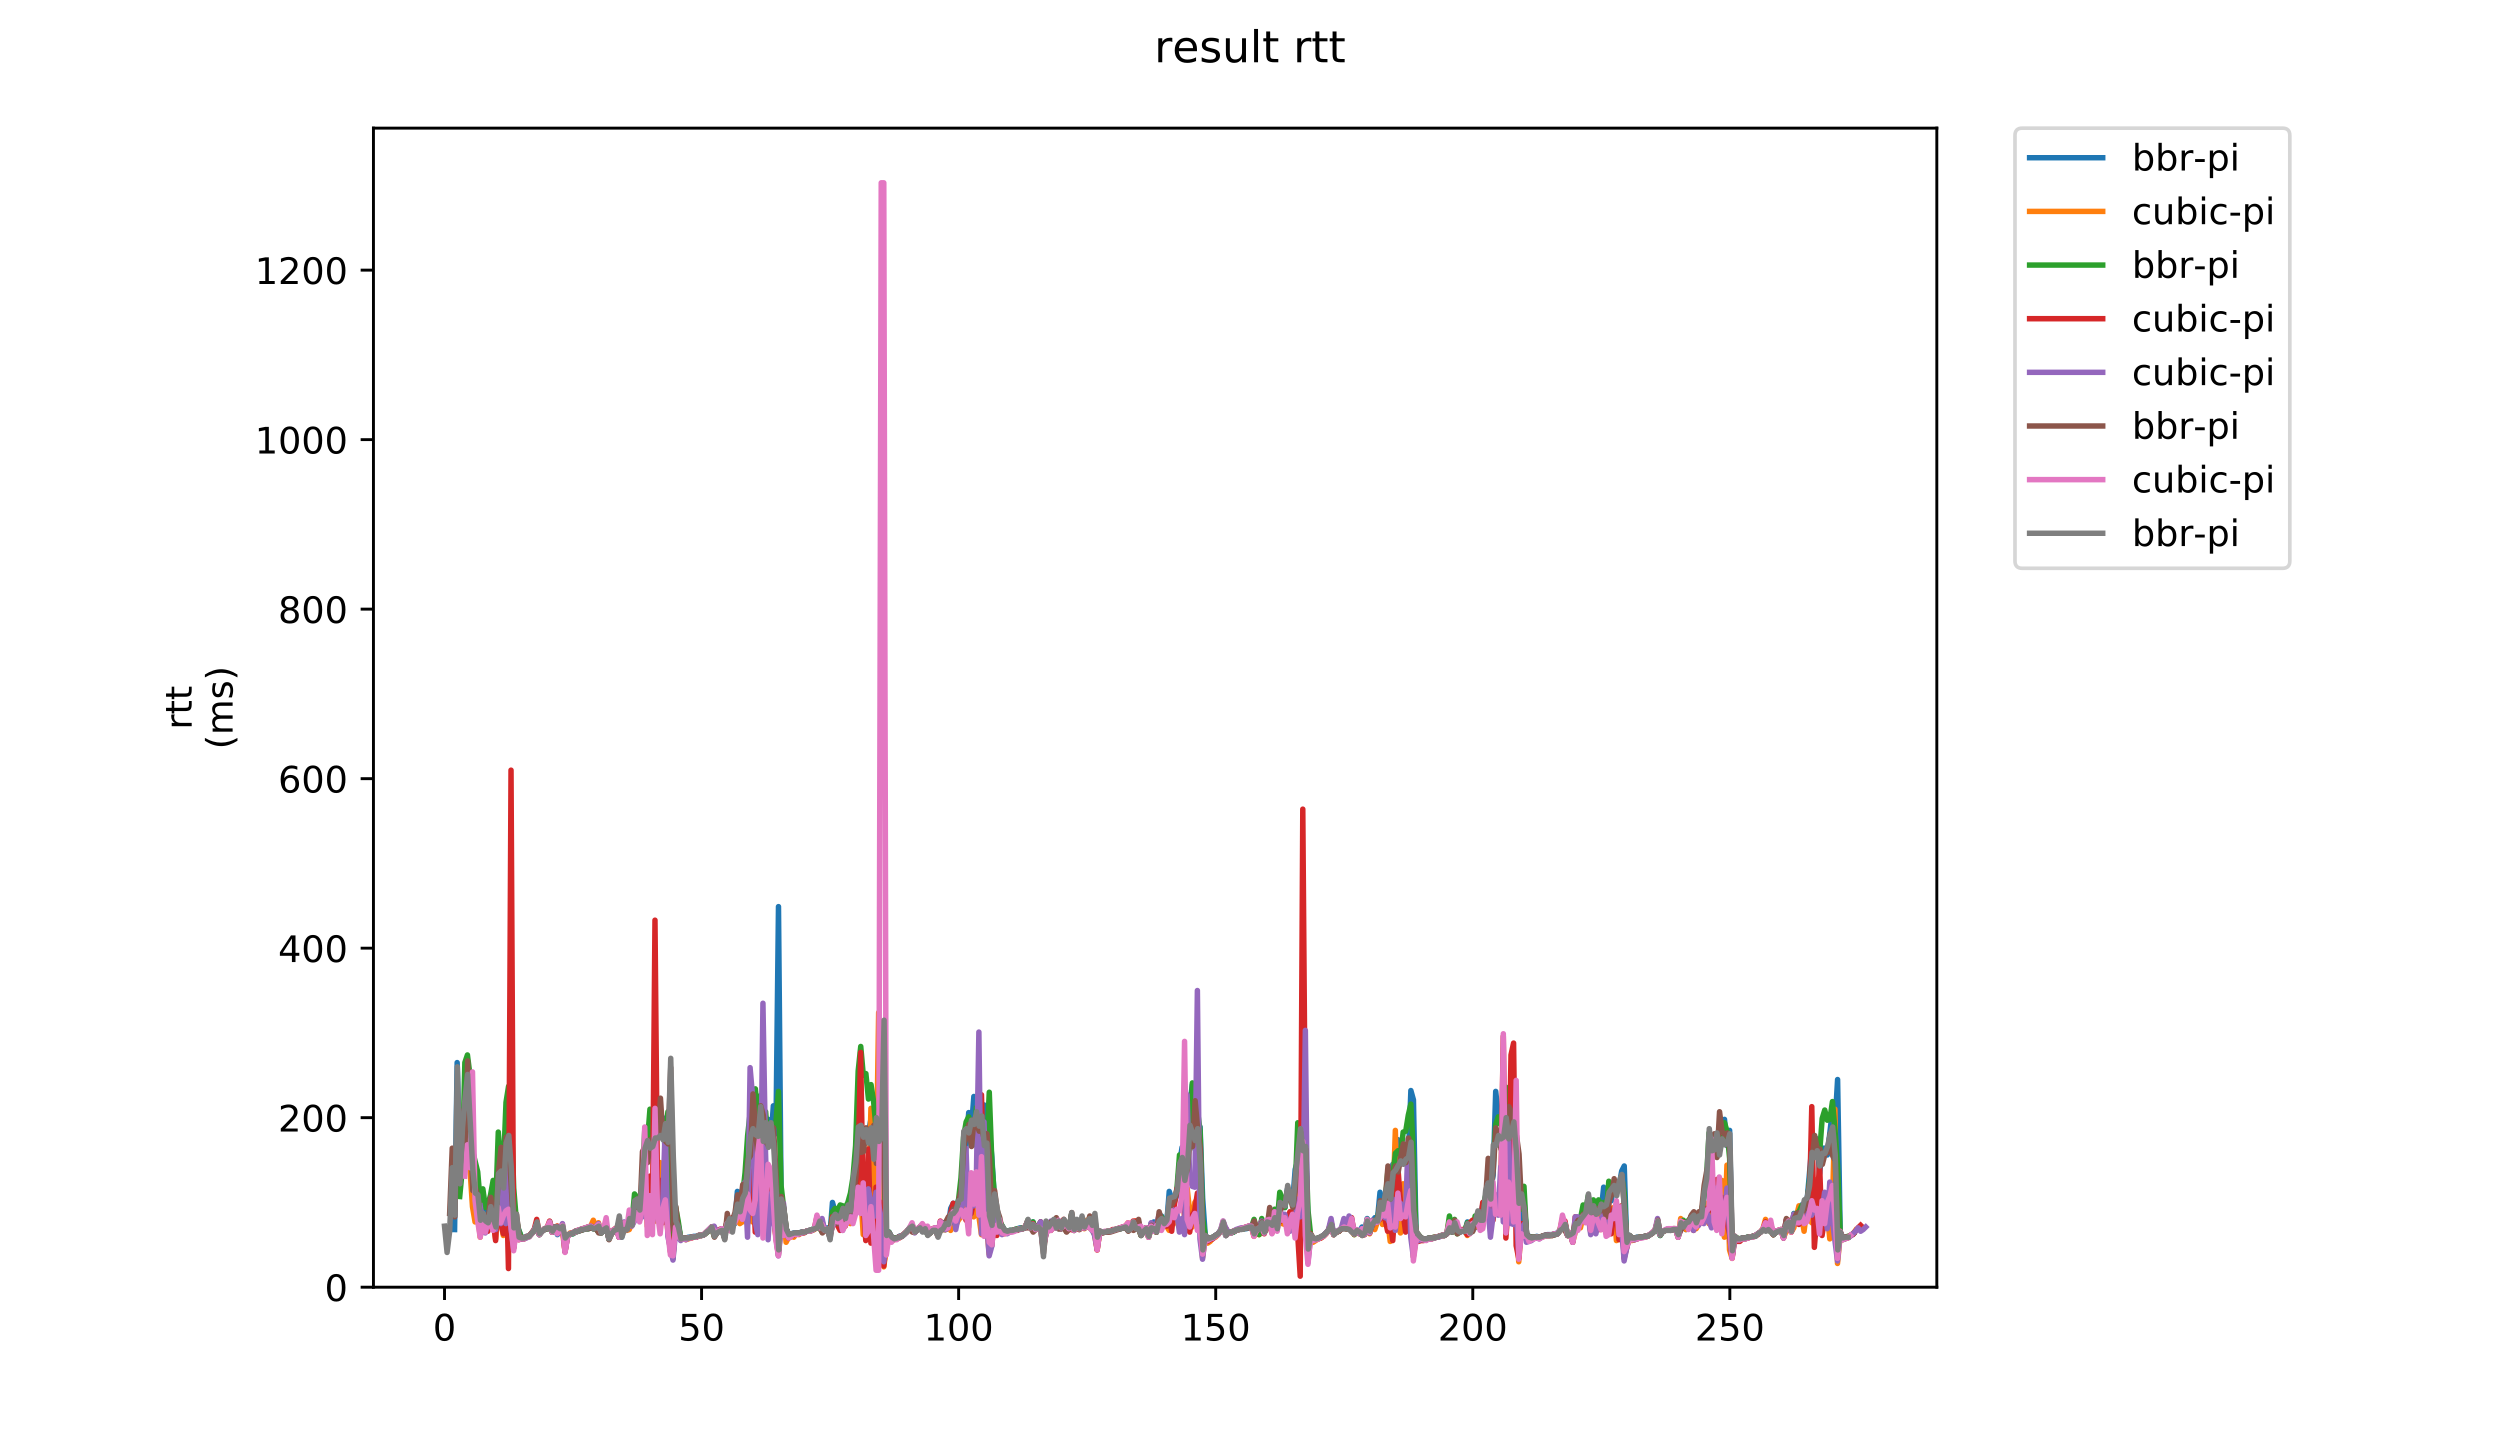 <?xml version="1.0" encoding="utf-8" standalone="no"?>
<!DOCTYPE svg PUBLIC "-//W3C//DTD SVG 1.1//EN"
  "http://www.w3.org/Graphics/SVG/1.1/DTD/svg11.dtd">
<!-- Created with matplotlib (https://matplotlib.org/) -->
<svg height="396pt" version="1.1" viewBox="0 0 684 396" width="684pt" xmlns="http://www.w3.org/2000/svg" xmlns:xlink="http://www.w3.org/1999/xlink">
 <defs>
  <style type="text/css">
*{stroke-linecap:butt;stroke-linejoin:round;}
  </style>
 </defs>
 <g id="figure_1">
  <g id="patch_1">
   <path d="M 0 396 
L 684 396 
L 684 0 
L 0 0 
z
" style="fill:#ffffff;"/>
  </g>
  <g id="axes_1">
   <g id="patch_2">
    <path d="M 102.175 352.174 
L 529.913 352.174 
L 529.913 35.062 
L 102.175 35.062 
z
" style="fill:#ffffff;"/>
   </g>
   <g id="matplotlib.axis_1">
    <g id="xtick_1">
     <g id="line2d_1">
      <defs>
       <path d="M 0 0 
L 0 3.5 
" id="md0652e106d" style="stroke:#000000;stroke-width:0.8;"/>
      </defs>
      <g>
       <use style="stroke:#000000;stroke-width:0.8;" x="121.618" xlink:href="#md0652e106d" y="352.174"/>
      </g>
     </g>
     <g id="text_1">
      <!-- 0 -->
      <defs>
       <path d="M 31.781 66.406 
Q 24.172 66.406 20.328 58.906 
Q 16.5 51.422 16.5 36.375 
Q 16.5 21.391 20.328 13.891 
Q 24.172 6.391 31.781 6.391 
Q 39.453 6.391 43.281 13.891 
Q 47.125 21.391 47.125 36.375 
Q 47.125 51.422 43.281 58.906 
Q 39.453 66.406 31.781 66.406 
z
M 31.781 74.219 
Q 44.047 74.219 50.516 64.516 
Q 56.984 54.828 56.984 36.375 
Q 56.984 17.969 50.516 8.266 
Q 44.047 -1.422 31.781 -1.422 
Q 19.531 -1.422 13.062 8.266 
Q 6.594 17.969 6.594 36.375 
Q 6.594 54.828 13.062 64.516 
Q 19.531 74.219 31.781 74.219 
z
" id="DejaVuSans-48"/>
      </defs>
      <g transform="translate(118.437 366.773)scale(0.1 -0.1)">
       <use xlink:href="#DejaVuSans-48"/>
      </g>
     </g>
    </g>
    <g id="xtick_2">
     <g id="line2d_2">
      <g>
       <use style="stroke:#000000;stroke-width:0.8;" x="191.951" xlink:href="#md0652e106d" y="352.174"/>
      </g>
     </g>
     <g id="text_2">
      <!-- 50 -->
      <defs>
       <path d="M 10.797 72.906 
L 49.516 72.906 
L 49.516 64.594 
L 19.828 64.594 
L 19.828 46.734 
Q 21.969 47.469 24.109 47.828 
Q 26.266 48.188 28.422 48.188 
Q 40.625 48.188 47.75 41.5 
Q 54.891 34.812 54.891 23.391 
Q 54.891 11.625 47.562 5.094 
Q 40.234 -1.422 26.906 -1.422 
Q 22.312 -1.422 17.547 -0.641 
Q 12.797 0.141 7.719 1.703 
L 7.719 11.625 
Q 12.109 9.234 16.797 8.062 
Q 21.484 6.891 26.703 6.891 
Q 35.156 6.891 40.078 11.328 
Q 45.016 15.766 45.016 23.391 
Q 45.016 31 40.078 35.438 
Q 35.156 39.891 26.703 39.891 
Q 22.75 39.891 18.812 39.016 
Q 14.891 38.141 10.797 36.281 
z
" id="DejaVuSans-53"/>
      </defs>
      <g transform="translate(185.589 366.773)scale(0.1 -0.1)">
       <use xlink:href="#DejaVuSans-53"/>
       <use x="63.623" xlink:href="#DejaVuSans-48"/>
      </g>
     </g>
    </g>
    <g id="xtick_3">
     <g id="line2d_3">
      <g>
       <use style="stroke:#000000;stroke-width:0.8;" x="262.284" xlink:href="#md0652e106d" y="352.174"/>
      </g>
     </g>
     <g id="text_3">
      <!-- 100 -->
      <defs>
       <path d="M 12.406 8.297 
L 28.516 8.297 
L 28.516 63.922 
L 10.984 60.406 
L 10.984 69.391 
L 28.422 72.906 
L 38.281 72.906 
L 38.281 8.297 
L 54.391 8.297 
L 54.391 0 
L 12.406 0 
z
" id="DejaVuSans-49"/>
      </defs>
      <g transform="translate(252.741 366.773)scale(0.1 -0.1)">
       <use xlink:href="#DejaVuSans-49"/>
       <use x="63.623" xlink:href="#DejaVuSans-48"/>
       <use x="127.246" xlink:href="#DejaVuSans-48"/>
      </g>
     </g>
    </g>
    <g id="xtick_4">
     <g id="line2d_4">
      <g>
       <use style="stroke:#000000;stroke-width:0.8;" x="332.618" xlink:href="#md0652e106d" y="352.174"/>
      </g>
     </g>
     <g id="text_4">
      <!-- 150 -->
      <g transform="translate(323.074 366.773)scale(0.1 -0.1)">
       <use xlink:href="#DejaVuSans-49"/>
       <use x="63.623" xlink:href="#DejaVuSans-53"/>
       <use x="127.246" xlink:href="#DejaVuSans-48"/>
      </g>
     </g>
    </g>
    <g id="xtick_5">
     <g id="line2d_5">
      <g>
       <use style="stroke:#000000;stroke-width:0.8;" x="402.951" xlink:href="#md0652e106d" y="352.174"/>
      </g>
     </g>
     <g id="text_5">
      <!-- 200 -->
      <defs>
       <path d="M 19.188 8.297 
L 53.609 8.297 
L 53.609 0 
L 7.328 0 
L 7.328 8.297 
Q 12.938 14.109 22.625 23.891 
Q 32.328 33.688 34.812 36.531 
Q 39.547 41.844 41.422 45.531 
Q 43.312 49.219 43.312 52.781 
Q 43.312 58.594 39.234 62.25 
Q 35.156 65.922 28.609 65.922 
Q 23.969 65.922 18.812 64.312 
Q 13.672 62.703 7.812 59.422 
L 7.812 69.391 
Q 13.766 71.781 18.938 73 
Q 24.125 74.219 28.422 74.219 
Q 39.75 74.219 46.484 68.547 
Q 53.219 62.891 53.219 53.422 
Q 53.219 48.922 51.531 44.891 
Q 49.859 40.875 45.406 35.406 
Q 44.188 33.984 37.641 27.219 
Q 31.109 20.453 19.188 8.297 
z
" id="DejaVuSans-50"/>
      </defs>
      <g transform="translate(393.407 366.773)scale(0.1 -0.1)">
       <use xlink:href="#DejaVuSans-50"/>
       <use x="63.623" xlink:href="#DejaVuSans-48"/>
       <use x="127.246" xlink:href="#DejaVuSans-48"/>
      </g>
     </g>
    </g>
    <g id="xtick_6">
     <g id="line2d_6">
      <g>
       <use style="stroke:#000000;stroke-width:0.8;" x="473.284" xlink:href="#md0652e106d" y="352.174"/>
      </g>
     </g>
     <g id="text_6">
      <!-- 250 -->
      <g transform="translate(463.74 366.773)scale(0.1 -0.1)">
       <use xlink:href="#DejaVuSans-50"/>
       <use x="63.623" xlink:href="#DejaVuSans-53"/>
       <use x="127.246" xlink:href="#DejaVuSans-48"/>
      </g>
     </g>
    </g>
   </g>
   <g id="matplotlib.axis_2">
    <g id="ytick_1">
     <g id="line2d_7">
      <defs>
       <path d="M 0 0 
L -3.5 0 
" id="m46f8d26275" style="stroke:#000000;stroke-width:0.8;"/>
      </defs>
      <g>
       <use style="stroke:#000000;stroke-width:0.8;" x="102.175" xlink:href="#m46f8d26275" y="352.174"/>
      </g>
     </g>
     <g id="text_7">
      <!-- 0 -->
      <g transform="translate(88.813 355.973)scale(0.1 -0.1)">
       <use xlink:href="#DejaVuSans-48"/>
      </g>
     </g>
    </g>
    <g id="ytick_2">
     <g id="line2d_8">
      <g>
       <use style="stroke:#000000;stroke-width:0.8;" x="102.175" xlink:href="#m46f8d26275" y="305.796"/>
      </g>
     </g>
     <g id="text_8">
      <!-- 200 -->
      <g transform="translate(76.088 309.595)scale(0.1 -0.1)">
       <use xlink:href="#DejaVuSans-50"/>
       <use x="63.623" xlink:href="#DejaVuSans-48"/>
       <use x="127.246" xlink:href="#DejaVuSans-48"/>
      </g>
     </g>
    </g>
    <g id="ytick_3">
     <g id="line2d_9">
      <g>
       <use style="stroke:#000000;stroke-width:0.8;" x="102.175" xlink:href="#m46f8d26275" y="259.418"/>
      </g>
     </g>
     <g id="text_9">
      <!-- 400 -->
      <defs>
       <path d="M 37.797 64.312 
L 12.891 25.391 
L 37.797 25.391 
z
M 35.203 72.906 
L 47.609 72.906 
L 47.609 25.391 
L 58.016 25.391 
L 58.016 17.188 
L 47.609 17.188 
L 47.609 0 
L 37.797 0 
L 37.797 17.188 
L 4.891 17.188 
L 4.891 26.703 
z
" id="DejaVuSans-52"/>
      </defs>
      <g transform="translate(76.088 263.217)scale(0.1 -0.1)">
       <use xlink:href="#DejaVuSans-52"/>
       <use x="63.623" xlink:href="#DejaVuSans-48"/>
       <use x="127.246" xlink:href="#DejaVuSans-48"/>
      </g>
     </g>
    </g>
    <g id="ytick_4">
     <g id="line2d_10">
      <g>
       <use style="stroke:#000000;stroke-width:0.8;" x="102.175" xlink:href="#m46f8d26275" y="213.039"/>
      </g>
     </g>
     <g id="text_10">
      <!-- 600 -->
      <defs>
       <path d="M 33.016 40.375 
Q 26.375 40.375 22.484 35.828 
Q 18.609 31.297 18.609 23.391 
Q 18.609 15.531 22.484 10.953 
Q 26.375 6.391 33.016 6.391 
Q 39.656 6.391 43.531 10.953 
Q 47.406 15.531 47.406 23.391 
Q 47.406 31.297 43.531 35.828 
Q 39.656 40.375 33.016 40.375 
z
M 52.594 71.297 
L 52.594 62.312 
Q 48.875 64.062 45.094 64.984 
Q 41.312 65.922 37.594 65.922 
Q 27.828 65.922 22.672 59.328 
Q 17.531 52.734 16.797 39.406 
Q 19.672 43.656 24.016 45.922 
Q 28.375 48.188 33.594 48.188 
Q 44.578 48.188 50.953 41.516 
Q 57.328 34.859 57.328 23.391 
Q 57.328 12.156 50.688 5.359 
Q 44.047 -1.422 33.016 -1.422 
Q 20.359 -1.422 13.672 8.266 
Q 6.984 17.969 6.984 36.375 
Q 6.984 53.656 15.188 63.938 
Q 23.391 74.219 37.203 74.219 
Q 40.922 74.219 44.703 73.484 
Q 48.484 72.75 52.594 71.297 
z
" id="DejaVuSans-54"/>
      </defs>
      <g transform="translate(76.088 216.838)scale(0.1 -0.1)">
       <use xlink:href="#DejaVuSans-54"/>
       <use x="63.623" xlink:href="#DejaVuSans-48"/>
       <use x="127.246" xlink:href="#DejaVuSans-48"/>
      </g>
     </g>
    </g>
    <g id="ytick_5">
     <g id="line2d_11">
      <g>
       <use style="stroke:#000000;stroke-width:0.8;" x="102.175" xlink:href="#m46f8d26275" y="166.661"/>
      </g>
     </g>
     <g id="text_11">
      <!-- 800 -->
      <defs>
       <path d="M 31.781 34.625 
Q 24.75 34.625 20.719 30.859 
Q 16.703 27.094 16.703 20.516 
Q 16.703 13.922 20.719 10.156 
Q 24.75 6.391 31.781 6.391 
Q 38.812 6.391 42.859 10.172 
Q 46.922 13.969 46.922 20.516 
Q 46.922 27.094 42.891 30.859 
Q 38.875 34.625 31.781 34.625 
z
M 21.922 38.812 
Q 15.578 40.375 12.031 44.719 
Q 8.5 49.078 8.5 55.328 
Q 8.5 64.062 14.719 69.141 
Q 20.953 74.219 31.781 74.219 
Q 42.672 74.219 48.875 69.141 
Q 55.078 64.062 55.078 55.328 
Q 55.078 49.078 51.531 44.719 
Q 48 40.375 41.703 38.812 
Q 48.828 37.156 52.797 32.312 
Q 56.781 27.484 56.781 20.516 
Q 56.781 9.906 50.312 4.234 
Q 43.844 -1.422 31.781 -1.422 
Q 19.734 -1.422 13.25 4.234 
Q 6.781 9.906 6.781 20.516 
Q 6.781 27.484 10.781 32.312 
Q 14.797 37.156 21.922 38.812 
z
M 18.312 54.391 
Q 18.312 48.734 21.844 45.562 
Q 25.391 42.391 31.781 42.391 
Q 38.141 42.391 41.719 45.562 
Q 45.312 48.734 45.312 54.391 
Q 45.312 60.062 41.719 63.234 
Q 38.141 66.406 31.781 66.406 
Q 25.391 66.406 21.844 63.234 
Q 18.312 60.062 18.312 54.391 
z
" id="DejaVuSans-56"/>
      </defs>
      <g transform="translate(76.088 170.46)scale(0.1 -0.1)">
       <use xlink:href="#DejaVuSans-56"/>
       <use x="63.623" xlink:href="#DejaVuSans-48"/>
       <use x="127.246" xlink:href="#DejaVuSans-48"/>
      </g>
     </g>
    </g>
    <g id="ytick_6">
     <g id="line2d_12">
      <g>
       <use style="stroke:#000000;stroke-width:0.8;" x="102.175" xlink:href="#m46f8d26275" y="120.283"/>
      </g>
     </g>
     <g id="text_12">
      <!-- 1000 -->
      <g transform="translate(69.725 124.082)scale(0.1 -0.1)">
       <use xlink:href="#DejaVuSans-49"/>
       <use x="63.623" xlink:href="#DejaVuSans-48"/>
       <use x="127.246" xlink:href="#DejaVuSans-48"/>
       <use x="190.869" xlink:href="#DejaVuSans-48"/>
      </g>
     </g>
    </g>
    <g id="ytick_7">
     <g id="line2d_13">
      <g>
       <use style="stroke:#000000;stroke-width:0.8;" x="102.175" xlink:href="#m46f8d26275" y="73.904"/>
      </g>
     </g>
     <g id="text_13">
      <!-- 1200 -->
      <g transform="translate(69.725 77.704)scale(0.1 -0.1)">
       <use xlink:href="#DejaVuSans-49"/>
       <use x="63.623" xlink:href="#DejaVuSans-50"/>
       <use x="127.246" xlink:href="#DejaVuSans-48"/>
       <use x="190.869" xlink:href="#DejaVuSans-48"/>
      </g>
     </g>
    </g>
    <g id="text_14">
     <!-- rtt -->
     <defs>
      <path d="M 41.109 46.297 
Q 39.594 47.172 37.812 47.578 
Q 36.031 48 33.891 48 
Q 26.266 48 22.188 43.047 
Q 18.109 38.094 18.109 28.812 
L 18.109 0 
L 9.078 0 
L 9.078 54.688 
L 18.109 54.688 
L 18.109 46.188 
Q 20.953 51.172 25.484 53.578 
Q 30.031 56 36.531 56 
Q 37.453 56 38.578 55.875 
Q 39.703 55.766 41.062 55.516 
z
" id="DejaVuSans-114"/>
      <path d="M 18.312 70.219 
L 18.312 54.688 
L 36.812 54.688 
L 36.812 47.703 
L 18.312 47.703 
L 18.312 18.016 
Q 18.312 11.328 20.141 9.422 
Q 21.969 7.516 27.594 7.516 
L 36.812 7.516 
L 36.812 0 
L 27.594 0 
Q 17.188 0 13.234 3.875 
Q 9.281 7.766 9.281 18.016 
L 9.281 47.703 
L 2.688 47.703 
L 2.688 54.688 
L 9.281 54.688 
L 9.281 70.219 
z
" id="DejaVuSans-116"/>
     </defs>
     <g transform="translate(52.448 199.594)rotate(-90)scale(0.1 -0.1)">
      <use xlink:href="#DejaVuSans-114"/>
      <use x="41.113" xlink:href="#DejaVuSans-116"/>
      <use x="80.322" xlink:href="#DejaVuSans-116"/>
     </g>
     <!-- (ms) -->
     <defs>
      <path d="M 31 75.875 
Q 24.469 64.656 21.281 53.656 
Q 18.109 42.672 18.109 31.391 
Q 18.109 20.125 21.312 9.062 
Q 24.516 -2 31 -13.188 
L 23.188 -13.188 
Q 15.875 -1.703 12.234 9.375 
Q 8.594 20.453 8.594 31.391 
Q 8.594 42.281 12.203 53.312 
Q 15.828 64.359 23.188 75.875 
z
" id="DejaVuSans-40"/>
      <path d="M 52 44.188 
Q 55.375 50.25 60.062 53.125 
Q 64.75 56 71.094 56 
Q 79.641 56 84.281 50.016 
Q 88.922 44.047 88.922 33.016 
L 88.922 0 
L 79.891 0 
L 79.891 32.719 
Q 79.891 40.578 77.094 44.375 
Q 74.312 48.188 68.609 48.188 
Q 61.625 48.188 57.562 43.547 
Q 53.516 38.922 53.516 30.906 
L 53.516 0 
L 44.484 0 
L 44.484 32.719 
Q 44.484 40.625 41.703 44.406 
Q 38.922 48.188 33.109 48.188 
Q 26.219 48.188 22.156 43.531 
Q 18.109 38.875 18.109 30.906 
L 18.109 0 
L 9.078 0 
L 9.078 54.688 
L 18.109 54.688 
L 18.109 46.188 
Q 21.188 51.219 25.484 53.609 
Q 29.781 56 35.688 56 
Q 41.656 56 45.828 52.969 
Q 50 49.953 52 44.188 
z
" id="DejaVuSans-109"/>
      <path d="M 44.281 53.078 
L 44.281 44.578 
Q 40.484 46.531 36.375 47.5 
Q 32.281 48.484 27.875 48.484 
Q 21.188 48.484 17.844 46.438 
Q 14.5 44.391 14.5 40.281 
Q 14.5 37.156 16.891 35.375 
Q 19.281 33.594 26.516 31.984 
L 29.594 31.297 
Q 39.156 29.25 43.188 25.516 
Q 47.219 21.781 47.219 15.094 
Q 47.219 7.469 41.188 3.016 
Q 35.156 -1.422 24.609 -1.422 
Q 20.219 -1.422 15.453 -0.562 
Q 10.688 0.297 5.422 2 
L 5.422 11.281 
Q 10.406 8.688 15.234 7.391 
Q 20.062 6.109 24.812 6.109 
Q 31.156 6.109 34.562 8.281 
Q 37.984 10.453 37.984 14.406 
Q 37.984 18.062 35.516 20.016 
Q 33.062 21.969 24.703 23.781 
L 21.578 24.516 
Q 13.234 26.266 9.516 29.906 
Q 5.812 33.547 5.812 39.891 
Q 5.812 47.609 11.281 51.797 
Q 16.75 56 26.812 56 
Q 31.781 56 36.172 55.266 
Q 40.578 54.547 44.281 53.078 
z
" id="DejaVuSans-115"/>
      <path d="M 8.016 75.875 
L 15.828 75.875 
Q 23.141 64.359 26.781 53.312 
Q 30.422 42.281 30.422 31.391 
Q 30.422 20.453 26.781 9.375 
Q 23.141 -1.703 15.828 -13.188 
L 8.016 -13.188 
Q 14.5 -2 17.703 9.062 
Q 20.906 20.125 20.906 31.391 
Q 20.906 42.672 17.703 53.656 
Q 14.5 64.656 8.016 75.875 
z
" id="DejaVuSans-41"/>
     </defs>
     <g transform="translate(63.646 204.995)rotate(-90)scale(0.1 -0.1)">
      <use xlink:href="#DejaVuSans-40"/>
      <use x="39.014" xlink:href="#DejaVuSans-109"/>
      <use x="136.426" xlink:href="#DejaVuSans-115"/>
      <use x="188.525" xlink:href="#DejaVuSans-41"/>
     </g>
    </g>
   </g>
   <g id="line2d_14">
    <path clip-path="url(#pebe09ba889)" d="M 124.374 336.406 
L 125.077 290.723 
L 125.78 315.767 
L 126.484 304.173 
L 127.187 303.709 
L 127.89 292.81 
L 128.594 298.143 
L 129.297 320.637 
L 130 318.782 
L 131.407 330.608 
L 132.11 327.362 
L 132.814 331.304 
L 133.517 330.608 
L 134.22 327.594 
L 134.924 329.217 
L 135.627 333.855 
L 136.33 319.709 
L 137.034 324.347 
L 137.737 323.652 
L 138.44 314.144 
L 139.144 306.492 
L 139.847 312.521 
L 140.55 336.637 
L 141.254 335.246 
L 141.957 336.637 
L 142.66 338.493 
L 143.364 338.724 
L 144.067 338.261 
L 144.77 338.261 
L 146.177 336.406 
L 146.88 335.014 
L 147.584 337.797 
L 148.287 336.869 
L 148.99 336.406 
L 150.397 335.942 
L 151.1 337.101 
L 151.804 335.942 
L 152.507 337.797 
L 153.21 336.406 
L 153.914 335.71 
L 154.617 341.275 
L 155.32 338.029 
L 156.024 337.565 
L 156.727 337.565 
L 157.43 337.101 
L 160.244 336.174 
L 160.947 336.174 
L 161.65 335.942 
L 162.354 336.174 
L 163.057 335.942 
L 163.76 337.101 
L 164.464 337.333 
L 165.167 336.637 
L 165.87 335.71 
L 166.574 338.956 
L 167.277 337.565 
L 167.98 336.637 
L 168.684 336.406 
L 169.387 334.319 
L 170.09 338.493 
L 170.794 334.55 
L 171.497 336.406 
L 172.2 334.319 
L 172.904 335.014 
L 173.607 329.449 
L 174.31 329.449 
L 175.014 331.768 
L 176.42 318.55 
L 177.124 316.927 
L 177.827 313.68 
L 178.53 303.709 
L 179.234 313.68 
L 179.937 308.115 
L 180.64 306.492 
L 181.344 305.796 
L 182.047 315.535 
L 182.75 309.97 
L 183.454 308.579 
L 184.157 341.275 
L 184.86 331.536 
L 186.267 338.724 
L 187.674 338.724 
L 188.377 338.493 
L 189.08 338.493 
L 189.784 338.261 
L 190.487 338.261 
L 191.19 338.029 
L 191.894 338.029 
L 192.597 337.797 
L 194.707 335.71 
L 195.41 336.869 
L 196.114 337.333 
L 196.817 336.637 
L 197.52 336.406 
L 198.224 338.493 
L 198.927 333.855 
L 199.63 336.637 
L 200.334 334.319 
L 201.037 334.782 
L 201.74 325.97 
L 202.444 330.608 
L 203.147 325.507 
L 203.85 325.275 
L 205.257 312.289 
L 205.96 309.506 
L 206.664 301.622 
L 207.367 309.042 
L 208.07 309.042 
L 208.774 302.549 
L 209.477 307.419 
L 210.18 306.26 
L 210.884 312.521 
L 211.587 302.549 
L 212.29 310.202 
L 212.993 248.055 
L 213.697 326.898 
L 215.103 336.174 
L 215.807 337.797 
L 217.213 337.333 
L 218.62 337.333 
L 219.323 337.101 
L 220.027 337.101 
L 222.84 336.174 
L 223.543 333.855 
L 224.247 335.71 
L 224.95 334.319 
L 225.653 336.637 
L 226.357 335.942 
L 227.06 338.029 
L 227.763 328.985 
L 228.467 331.536 
L 229.17 333.159 
L 229.873 332 
L 230.577 331.768 
L 231.28 331.072 
L 231.983 329.449 
L 232.687 329.681 
L 233.39 323.652 
L 234.093 319.941 
L 234.797 305.796 
L 235.5 311.825 
L 236.907 308.81 
L 237.61 309.97 
L 238.313 306.028 
L 239.017 311.825 
L 239.72 301.39 
L 240.423 301.622 
L 241.127 309.738 
L 241.83 322.028 
L 242.533 339.884 
L 243.237 337.101 
L 243.94 338.493 
L 244.643 338.724 
L 245.347 338.724 
L 246.05 338.261 
L 246.753 338.029 
L 247.457 337.565 
L 248.16 336.869 
L 248.863 335.942 
L 249.567 335.478 
L 250.27 337.101 
L 250.973 336.406 
L 251.677 335.942 
L 252.38 336.869 
L 253.083 335.942 
L 253.787 337.565 
L 254.49 337.333 
L 255.193 336.406 
L 255.897 336.174 
L 256.6 337.101 
L 258.007 334.55 
L 258.71 336.174 
L 259.413 335.71 
L 260.117 330.608 
L 260.82 329.217 
L 261.523 333.159 
L 262.227 328.289 
L 262.93 327.594 
L 264.337 313.216 
L 265.04 304.405 
L 265.743 309.042 
L 266.447 299.999 
L 267.15 309.274 
L 267.853 310.666 
L 268.557 312.984 
L 269.26 302.317 
L 269.963 312.289 
L 270.667 308.81 
L 271.37 316.695 
L 272.073 328.057 
L 273.48 335.478 
L 274.183 335.478 
L 274.887 336.637 
L 275.59 336.869 
L 276.293 336.637 
L 276.997 336.637 
L 279.107 335.942 
L 279.81 335.942 
L 280.513 335.71 
L 281.217 334.087 
L 281.92 335.71 
L 282.623 334.319 
L 283.327 336.174 
L 284.03 335.478 
L 284.733 334.319 
L 285.437 338.493 
L 286.14 335.478 
L 286.843 335.71 
L 287.547 336.406 
L 288.25 335.71 
L 288.953 335.942 
L 289.657 334.782 
L 290.36 336.174 
L 291.063 335.71 
L 291.767 336.869 
L 292.47 336.174 
L 293.173 332.463 
L 293.877 336.637 
L 294.58 334.087 
L 295.283 336.174 
L 295.987 334.55 
L 296.69 335.942 
L 297.393 335.71 
L 298.097 335.71 
L 298.8 336.637 
L 299.503 337.797 
L 300.207 340.348 
L 300.91 336.869 
L 301.613 337.101 
L 302.317 337.101 
L 303.02 336.869 
L 303.723 336.869 
L 305.833 336.174 
L 306.537 336.174 
L 307.943 335.71 
L 308.647 336.637 
L 309.35 336.174 
L 310.053 336.174 
L 310.757 335.942 
L 311.46 335.942 
L 312.163 336.637 
L 312.867 336.637 
L 313.57 336.174 
L 314.273 338.029 
L 314.977 334.782 
L 315.68 334.319 
L 316.383 337.101 
L 317.087 333.623 
L 317.79 332.695 
L 318.493 335.014 
L 319.197 335.014 
L 319.9 325.97 
L 320.603 328.057 
L 321.307 328.521 
L 322.01 327.13 
L 322.713 318.318 
L 323.417 313.912 
L 324.12 320.173 
L 324.823 319.246 
L 325.527 302.086 
L 326.23 296.752 
L 326.933 307.187 
L 327.637 312.057 
L 328.34 308.347 
L 329.043 327.826 
L 329.747 337.797 
L 330.45 338.956 
L 331.857 338.493 
L 333.263 337.565 
L 334.67 335.71 
L 335.373 338.029 
L 336.077 337.101 
L 336.78 337.333 
L 337.483 337.101 
L 338.187 336.637 
L 339.593 336.174 
L 341 336.174 
L 342.406 335.71 
L 343.11 336.869 
L 343.813 336.637 
L 344.516 336.174 
L 345.22 334.55 
L 345.923 337.333 
L 346.626 334.319 
L 347.33 333.623 
L 348.033 335.942 
L 348.736 331.304 
L 349.44 334.55 
L 350.143 330.608 
L 350.846 329.449 
L 351.55 330.376 
L 352.253 325.275 
L 352.956 328.057 
L 353.66 328.985 
L 354.363 319.941 
L 355.066 317.622 
L 355.77 312.057 
L 356.473 311.361 
L 357.176 313.912 
L 357.88 335.246 
L 358.583 337.797 
L 359.286 338.956 
L 359.99 338.956 
L 361.396 338.493 
L 362.1 338.029 
L 363.506 336.637 
L 364.21 334.782 
L 364.913 337.797 
L 365.616 337.101 
L 366.32 336.869 
L 367.023 336.174 
L 367.726 335.942 
L 368.43 336.174 
L 369.133 336.174 
L 369.836 335.246 
L 370.54 337.565 
L 371.243 336.637 
L 371.946 336.869 
L 372.65 335.71 
L 373.353 337.565 
L 374.056 333.391 
L 374.76 337.101 
L 375.463 334.319 
L 376.166 333.159 
L 376.87 333.623 
L 377.573 326.202 
L 378.276 329.913 
L 378.98 327.826 
L 379.683 322.724 
L 380.386 327.13 
L 381.09 318.55 
L 381.793 322.956 
L 382.496 311.825 
L 384.606 316.695 
L 385.31 317.159 
L 386.013 298.375 
L 386.716 300.926 
L 387.42 337.333 
L 388.826 338.724 
L 389.53 338.956 
L 390.233 338.956 
L 390.936 338.724 
L 392.343 338.724 
L 394.453 338.029 
L 395.156 338.029 
L 395.86 337.565 
L 396.563 334.319 
L 397.266 337.101 
L 397.97 335.942 
L 398.673 336.174 
L 399.376 337.101 
L 400.08 336.637 
L 400.783 337.101 
L 401.486 334.319 
L 402.19 335.71 
L 402.893 334.782 
L 403.596 335.942 
L 404.3 332.231 
L 405.003 333.159 
L 405.706 329.449 
L 406.41 328.057 
L 407.113 322.956 
L 407.816 325.739 
L 408.52 321.564 
L 409.223 298.607 
L 409.926 305.1 
L 410.63 303.709 
L 411.333 307.187 
L 412.036 309.738 
L 412.74 299.535 
L 413.443 311.593 
L 414.146 302.317 
L 414.85 314.376 
L 415.553 340.116 
L 416.256 331.536 
L 416.96 328.289 
L 417.663 337.565 
L 418.366 338.261 
L 419.07 338.493 
L 419.773 338.493 
L 420.476 338.261 
L 421.18 338.493 
L 423.29 337.797 
L 424.696 337.797 
L 426.103 337.333 
L 426.806 336.637 
L 427.51 334.319 
L 428.213 335.246 
L 428.916 338.029 
L 429.62 337.333 
L 430.323 338.029 
L 431.026 336.869 
L 431.73 335.246 
L 432.433 334.087 
L 433.136 331.304 
L 433.84 332.463 
L 434.543 327.826 
L 435.246 332.463 
L 435.95 328.521 
L 436.653 332.695 
L 437.356 328.985 
L 438.06 331.536 
L 438.763 324.811 
L 439.466 328.985 
L 440.17 327.362 
L 440.873 328.521 
L 441.576 323.883 
L 442.28 325.739 
L 442.983 324.579 
L 443.686 320.405 
L 444.39 319.014 
L 445.093 340.58 
L 445.796 338.029 
L 446.5 338.724 
L 447.203 338.724 
L 447.906 338.493 
L 449.313 338.493 
L 450.016 338.261 
L 450.72 338.261 
L 452.126 337.333 
L 452.83 336.637 
L 453.533 336.174 
L 454.236 338.029 
L 454.94 336.869 
L 456.346 336.406 
L 458.456 336.406 
L 459.16 337.797 
L 460.566 335.246 
L 461.27 336.406 
L 462.676 332.927 
L 463.38 334.55 
L 464.786 331.768 
L 465.489 332.695 
L 467.599 317.159 
L 468.303 316.463 
L 469.006 311.129 
L 469.709 312.753 
L 470.413 312.521 
L 471.116 312.984 
L 471.819 306.26 
L 472.523 313.448 
L 473.226 309.274 
L 473.929 343.594 
L 474.633 338.493 
L 475.336 338.956 
L 476.039 338.956 
L 476.743 338.724 
L 477.446 338.724 
L 478.149 338.493 
L 478.853 338.493 
L 480.259 338.029 
L 481.666 337.101 
L 482.369 336.406 
L 483.073 334.55 
L 483.776 336.637 
L 484.479 335.478 
L 485.183 337.797 
L 485.886 337.101 
L 487.293 336.637 
L 487.996 338.493 
L 488.699 334.087 
L 489.403 334.319 
L 490.106 336.869 
L 490.809 332 
L 491.513 332.927 
L 492.216 332.463 
L 492.919 329.681 
L 493.623 333.391 
L 494.326 329.449 
L 495.733 313.448 
L 496.436 313.68 
L 497.139 311.593 
L 497.843 321.101 
L 498.546 314.144 
L 499.249 314.144 
L 499.953 315.999 
L 501.359 303.709 
L 502.063 307.419 
L 502.766 295.361 
L 503.469 337.101 
L 504.173 338.724 
L 504.876 338.493 
L 505.579 338.493 
L 506.986 337.565 
L 506.986 337.565 
" style="fill:none;stroke:#1f77b4;stroke-linecap:square;stroke-width:1.5;"/>
   </g>
   <g id="line2d_15">
    <path clip-path="url(#pebe09ba889)" d="M 128.567 319.477 
L 129.27 330.144 
L 129.974 334.319 
L 130.677 331.072 
L 131.38 338.493 
L 132.084 332 
L 132.787 336.174 
L 133.49 332.695 
L 134.194 334.319 
L 134.897 333.855 
L 135.6 338.956 
L 136.304 328.521 
L 137.007 334.55 
L 137.71 338.029 
L 138.414 327.826 
L 139.117 332.231 
L 139.82 340.58 
L 140.524 341.275 
L 141.227 336.174 
L 141.93 338.724 
L 142.634 338.724 
L 143.337 338.956 
L 144.04 338.493 
L 144.744 338.261 
L 145.447 337.565 
L 146.15 336.637 
L 146.854 335.014 
L 147.557 337.797 
L 148.26 336.869 
L 149.667 335.942 
L 150.37 335.71 
L 151.074 337.101 
L 151.777 335.71 
L 152.48 335.478 
L 153.887 336.869 
L 154.59 342.435 
L 155.294 338.029 
L 155.997 337.333 
L 156.7 337.333 
L 157.404 336.869 
L 161.624 335.478 
L 162.327 333.855 
L 163.03 335.71 
L 163.734 334.55 
L 164.437 337.101 
L 165.14 336.174 
L 165.844 335.478 
L 166.547 336.869 
L 167.25 337.333 
L 167.954 336.637 
L 168.657 336.174 
L 169.36 338.493 
L 170.064 335.71 
L 170.767 334.55 
L 171.47 336.637 
L 172.174 336.406 
L 172.877 334.55 
L 173.58 333.623 
L 174.284 332.231 
L 174.987 329.913 
L 175.69 329.449 
L 176.394 324.811 
L 177.097 335.478 
L 177.8 323.188 
L 178.504 332.463 
L 179.207 334.087 
L 179.91 333.855 
L 180.614 318.086 
L 181.317 334.319 
L 182.02 329.449 
L 182.724 336.869 
L 183.427 339.652 
L 184.13 342.899 
L 184.834 335.71 
L 185.537 335.478 
L 186.24 338.724 
L 186.944 338.724 
L 187.647 339.188 
L 189.757 338.493 
L 190.46 338.493 
L 191.163 338.029 
L 191.867 338.029 
L 192.57 337.797 
L 193.273 337.101 
L 193.977 336.637 
L 194.68 335.71 
L 195.383 336.174 
L 196.087 337.101 
L 197.493 336.174 
L 198.197 338.261 
L 198.9 335.71 
L 199.603 336.637 
L 200.307 334.55 
L 201.01 334.55 
L 201.713 331.304 
L 202.417 334.782 
L 203.12 334.319 
L 203.823 330.608 
L 204.527 335.014 
L 205.23 309.042 
L 205.933 334.319 
L 206.637 329.217 
L 207.34 325.739 
L 208.043 335.942 
L 208.747 332.695 
L 209.45 325.97 
L 210.153 321.564 
L 210.857 328.753 
L 211.56 331.768 
L 212.263 338.029 
L 212.967 342.435 
L 213.67 333.623 
L 214.373 332.695 
L 215.077 339.884 
L 215.78 338.493 
L 216.483 338.261 
L 217.187 338.493 
L 217.89 337.565 
L 218.593 337.797 
L 219.297 337.333 
L 221.407 336.637 
L 222.11 336.637 
L 222.813 336.406 
L 223.517 335.71 
L 224.22 335.942 
L 224.923 334.782 
L 225.627 336.637 
L 226.33 336.174 
L 227.033 338.029 
L 227.737 335.478 
L 228.44 332.463 
L 229.143 335.246 
L 229.847 334.782 
L 230.55 333.159 
L 231.253 335.246 
L 231.957 330.144 
L 232.66 334.782 
L 233.363 332.231 
L 234.067 331.768 
L 234.77 314.144 
L 236.177 337.797 
L 236.88 324.347 
L 237.583 331.304 
L 238.287 303.245 
L 238.99 336.869 
L 239.693 322.956 
L 240.397 277.041 
L 241.1 335.478 
L 241.803 346.609 
L 242.507 341.275 
L 243.21 337.565 
L 243.913 338.956 
L 244.617 339.188 
L 245.32 338.724 
L 246.727 338.261 
L 247.43 337.565 
L 248.133 337.101 
L 248.837 336.174 
L 249.54 335.014 
L 250.243 337.101 
L 252.353 335.014 
L 253.057 335.942 
L 253.76 335.942 
L 254.463 337.333 
L 255.167 336.406 
L 255.87 336.174 
L 256.573 338.029 
L 257.277 335.478 
L 257.98 335.014 
L 258.683 336.406 
L 259.387 334.087 
L 260.09 336.637 
L 260.793 332.927 
L 261.497 335.246 
L 262.2 333.855 
L 262.903 332.927 
L 263.607 326.666 
L 264.31 332.927 
L 265.013 331.768 
L 265.717 322.492 
L 266.42 332.927 
L 267.123 327.826 
L 268.53 337.797 
L 269.233 323.188 
L 269.937 334.782 
L 270.64 343.13 
L 271.343 336.869 
L 272.047 335.246 
L 272.75 337.333 
L 273.453 337.101 
L 274.86 337.565 
L 275.563 337.101 
L 276.267 336.869 
L 276.97 336.869 
L 279.08 336.174 
L 279.783 336.174 
L 280.487 335.71 
L 281.893 335.71 
L 282.597 334.55 
L 283.3 336.174 
L 284.003 335.478 
L 284.707 335.942 
L 285.41 341.275 
L 286.113 336.406 
L 286.817 335.71 
L 287.52 334.782 
L 288.223 335.71 
L 289.63 336.174 
L 290.333 336.174 
L 291.037 335.71 
L 291.74 335.014 
L 292.443 336.174 
L 293.147 334.319 
L 293.85 336.637 
L 294.553 334.319 
L 295.257 336.174 
L 295.96 334.319 
L 296.663 336.174 
L 297.367 333.855 
L 298.07 335.942 
L 298.773 335.478 
L 299.477 337.797 
L 300.18 341.971 
L 300.883 337.101 
L 301.587 337.333 
L 302.993 336.869 
L 303.697 336.869 
L 307.917 335.478 
L 308.62 334.55 
L 309.323 336.174 
L 310.027 336.174 
L 310.73 334.087 
L 311.433 335.71 
L 312.137 336.174 
L 312.84 336.869 
L 313.543 335.942 
L 314.247 338.493 
L 314.95 336.174 
L 316.356 337.101 
L 317.06 334.782 
L 317.763 334.319 
L 318.466 334.782 
L 319.17 335.478 
L 319.873 336.637 
L 320.576 330.84 
L 321.28 330.144 
L 321.983 334.55 
L 322.686 335.71 
L 323.39 334.087 
L 324.093 337.101 
L 324.796 325.043 
L 325.5 331.536 
L 326.203 335.71 
L 326.906 328.985 
L 327.61 328.057 
L 328.313 325.97 
L 329.016 344.058 
L 329.72 338.724 
L 330.423 340.116 
L 331.126 339.652 
L 331.83 338.724 
L 332.533 338.493 
L 333.236 337.797 
L 334.643 335.942 
L 336.05 337.333 
L 341.676 335.478 
L 342.38 335.478 
L 343.083 338.261 
L 343.786 336.406 
L 344.49 337.797 
L 345.193 333.855 
L 345.896 337.333 
L 346.6 334.087 
L 348.006 335.942 
L 348.71 332.463 
L 349.413 336.406 
L 350.116 331.304 
L 350.82 334.782 
L 351.523 335.014 
L 352.226 333.159 
L 352.93 333.391 
L 353.633 335.71 
L 354.336 324.811 
L 355.743 338.261 
L 356.446 327.594 
L 357.15 334.55 
L 357.853 344.058 
L 358.556 338.029 
L 359.26 339.884 
L 360.666 338.956 
L 361.37 338.724 
L 362.073 338.261 
L 362.776 337.565 
L 363.48 336.637 
L 364.183 334.319 
L 364.886 337.797 
L 365.59 337.101 
L 366.293 336.869 
L 366.996 336.174 
L 367.7 335.942 
L 368.403 336.174 
L 369.106 334.319 
L 369.81 336.637 
L 370.513 337.797 
L 371.216 336.637 
L 371.92 337.565 
L 372.623 336.637 
L 373.326 337.797 
L 374.03 334.782 
L 374.733 337.565 
L 375.436 335.246 
L 376.14 336.406 
L 376.843 334.319 
L 377.546 330.376 
L 378.25 335.014 
L 378.953 331.072 
L 379.656 333.855 
L 380.36 339.652 
L 381.063 330.608 
L 381.766 309.274 
L 382.47 335.71 
L 383.173 337.333 
L 383.876 323.883 
L 384.58 332.231 
L 385.283 335.478 
L 385.986 326.666 
L 386.69 343.826 
L 387.393 339.42 
L 388.096 338.261 
L 388.8 338.956 
L 389.503 339.188 
L 390.206 339.188 
L 390.91 338.956 
L 391.613 338.956 
L 394.426 338.029 
L 395.13 338.029 
L 395.833 337.565 
L 396.536 333.855 
L 397.24 336.869 
L 397.943 335.71 
L 398.646 337.333 
L 400.053 336.406 
L 400.756 336.637 
L 401.46 338.029 
L 402.163 337.333 
L 402.866 334.087 
L 403.57 334.319 
L 404.273 335.71 
L 404.976 333.855 
L 405.68 333.159 
L 406.383 331.304 
L 407.086 327.362 
L 407.79 331.304 
L 408.493 332.463 
L 409.196 328.753 
L 409.9 330.84 
L 410.603 330.144 
L 411.306 332.463 
L 412.01 328.753 
L 412.713 319.246 
L 413.416 326.898 
L 414.823 333.391 
L 415.526 345.217 
L 416.23 335.71 
L 416.933 335.942 
L 417.636 338.493 
L 418.34 338.493 
L 419.043 339.188 
L 419.746 338.724 
L 420.45 338.493 
L 421.153 338.724 
L 423.263 338.029 
L 423.966 338.029 
L 425.373 337.565 
L 426.076 337.565 
L 426.78 336.637 
L 427.483 333.391 
L 428.186 335.014 
L 428.89 338.029 
L 429.593 337.333 
L 430.296 339.884 
L 431 337.101 
L 431.703 335.014 
L 432.406 335.942 
L 433.11 332.927 
L 433.813 332.463 
L 434.516 332.695 
L 435.22 334.55 
L 435.923 333.159 
L 436.626 336.406 
L 437.33 332.695 
L 438.033 335.246 
L 438.736 335.478 
L 439.44 337.333 
L 440.143 335.942 
L 440.846 330.84 
L 441.549 330.376 
L 442.253 339.42 
L 442.956 333.391 
L 443.659 331.304 
L 444.363 343.826 
L 445.769 338.493 
L 446.473 339.42 
L 447.879 338.956 
L 448.583 338.493 
L 449.286 338.493 
L 449.989 338.261 
L 450.693 338.261 
L 452.099 337.333 
L 452.803 336.637 
L 453.506 334.319 
L 454.209 337.797 
L 454.913 336.869 
L 456.319 336.406 
L 457.023 336.406 
L 457.726 336.174 
L 458.429 336.174 
L 459.133 338.493 
L 459.836 333.391 
L 460.539 335.246 
L 461.243 336.406 
L 461.946 334.319 
L 462.649 334.55 
L 463.353 335.014 
L 464.056 336.174 
L 464.759 335.014 
L 466.166 333.623 
L 466.869 329.217 
L 467.573 334.782 
L 468.276 328.289 
L 468.979 334.319 
L 469.683 328.985 
L 470.386 327.826 
L 471.089 322.956 
L 471.793 338.493 
L 472.496 318.782 
L 473.199 341.971 
L 473.903 344.29 
L 474.606 339.188 
L 475.309 339.42 
L 476.013 339.42 
L 476.716 338.956 
L 477.419 338.956 
L 479.529 338.261 
L 480.233 338.261 
L 480.936 337.565 
L 481.639 337.101 
L 482.343 336.174 
L 483.046 333.623 
L 483.749 336.406 
L 484.453 334.782 
L 485.156 337.797 
L 485.859 336.869 
L 487.266 336.406 
L 487.969 338.724 
L 488.673 336.869 
L 489.376 336.174 
L 490.079 337.101 
L 490.783 335.942 
L 492.189 329.913 
L 492.893 332.463 
L 493.596 336.869 
L 494.299 331.072 
L 495.003 328.753 
L 495.706 334.55 
L 496.409 322.724 
L 497.113 334.55 
L 497.816 337.101 
L 498.519 330.376 
L 499.223 328.289 
L 499.926 331.768 
L 500.629 338.956 
L 501.333 330.84 
L 502.036 303.477 
L 502.739 345.681 
L 503.443 338.261 
L 504.146 339.188 
L 504.849 338.956 
L 506.959 337.565 
L 507.663 336.637 
L 507.663 336.637 
" style="fill:none;stroke:#ff7f0e;stroke-linecap:square;stroke-width:1.5;"/>
   </g>
   <g id="line2d_16">
    <path clip-path="url(#pebe09ba889)" d="M 125.779 327.362 
L 126.482 319.941 
L 127.186 290.723 
L 127.889 288.636 
L 128.592 294.201 
L 129.296 314.84 
L 130.702 320.637 
L 131.406 328.985 
L 132.109 325.275 
L 132.812 330.376 
L 133.516 329.681 
L 134.219 326.898 
L 134.922 322.956 
L 135.626 329.913 
L 136.329 309.738 
L 137.032 319.014 
L 137.736 319.477 
L 138.439 301.622 
L 139.142 297.216 
L 139.846 303.013 
L 140.549 325.043 
L 141.252 333.623 
L 141.956 336.637 
L 142.659 338.493 
L 143.362 338.724 
L 144.769 338.261 
L 145.472 337.565 
L 146.176 336.637 
L 146.879 336.637 
L 147.582 337.797 
L 148.286 336.869 
L 148.989 336.406 
L 150.396 335.942 
L 151.099 337.101 
L 151.802 335.942 
L 152.506 336.406 
L 153.209 336.406 
L 153.912 335.71 
L 154.616 340.116 
L 155.319 338.029 
L 156.022 337.565 
L 156.726 337.565 
L 157.429 337.101 
L 160.242 336.174 
L 160.946 336.174 
L 161.649 335.942 
L 162.352 336.174 
L 163.056 336.174 
L 163.759 337.101 
L 164.462 337.333 
L 165.166 336.406 
L 165.869 335.71 
L 166.572 338.956 
L 167.276 337.565 
L 167.979 336.637 
L 168.682 336.174 
L 169.386 337.797 
L 170.089 335.942 
L 170.792 334.782 
L 171.496 336.406 
L 172.199 333.623 
L 172.902 334.319 
L 173.606 326.666 
L 174.309 327.594 
L 175.012 331.072 
L 175.716 323.883 
L 176.419 308.81 
L 177.122 312.521 
L 177.826 303.477 
L 178.529 310.202 
L 179.232 312.289 
L 179.936 310.897 
L 180.639 306.028 
L 181.342 307.651 
L 182.046 309.738 
L 182.749 304.173 
L 183.452 312.984 
L 184.156 344.29 
L 184.859 330.376 
L 185.562 334.087 
L 186.265 338.956 
L 186.969 338.724 
L 188.375 338.724 
L 189.079 338.493 
L 190.485 338.493 
L 191.189 338.029 
L 191.892 338.029 
L 192.595 337.797 
L 193.299 337.333 
L 194.002 336.637 
L 194.705 335.71 
L 195.409 338.261 
L 196.112 337.333 
L 196.815 336.637 
L 197.519 336.406 
L 198.222 338.493 
L 198.925 334.087 
L 199.629 336.406 
L 201.035 333.855 
L 201.739 329.681 
L 202.442 330.608 
L 203.145 327.362 
L 203.849 320.869 
L 204.552 310.666 
L 205.255 304.405 
L 205.959 301.854 
L 206.662 297.912 
L 207.365 305.564 
L 208.069 299.767 
L 208.772 306.723 
L 209.475 304.173 
L 210.179 313.448 
L 210.882 309.506 
L 211.585 308.81 
L 212.289 306.955 
L 212.992 298.607 
L 213.695 324.347 
L 215.102 336.174 
L 215.805 337.797 
L 216.509 337.565 
L 217.915 337.565 
L 218.619 337.333 
L 219.322 337.333 
L 220.729 336.869 
L 221.432 336.869 
L 222.135 336.406 
L 223.542 335.942 
L 224.245 335.942 
L 224.949 337.101 
L 226.355 336.174 
L 227.059 338.493 
L 227.762 331.536 
L 228.465 330.608 
L 229.169 331.072 
L 229.872 329.681 
L 230.575 329.913 
L 231.279 330.376 
L 231.982 328.985 
L 232.685 326.434 
L 233.389 322.028 
L 234.092 313.448 
L 234.795 293.042 
L 235.499 286.317 
L 236.202 294.201 
L 236.905 293.738 
L 237.609 300.694 
L 238.312 296.752 
L 239.015 301.39 
L 239.719 309.042 
L 240.422 309.506 
L 241.125 316.927 
L 241.829 320.405 
L 242.532 339.884 
L 243.235 337.101 
L 243.939 338.724 
L 245.345 338.724 
L 246.752 338.261 
L 248.159 336.869 
L 248.862 335.942 
L 249.565 335.478 
L 250.269 337.101 
L 250.972 336.406 
L 251.675 335.942 
L 252.379 336.869 
L 253.082 336.174 
L 253.785 337.797 
L 254.489 337.333 
L 255.192 336.406 
L 255.895 336.406 
L 256.599 337.565 
L 257.302 336.174 
L 258.005 336.406 
L 258.709 336.406 
L 259.412 334.319 
L 260.115 334.55 
L 260.819 329.913 
L 261.522 330.84 
L 262.225 328.521 
L 262.929 322.26 
L 263.632 311.129 
L 264.335 306.955 
L 265.039 305.564 
L 265.742 311.361 
L 266.445 313.216 
L 267.149 303.013 
L 267.852 304.636 
L 268.555 312.984 
L 269.259 313.912 
L 269.962 313.912 
L 270.665 298.839 
L 271.369 317.854 
L 272.072 327.362 
L 272.775 331.768 
L 273.479 334.087 
L 274.885 336.637 
L 275.589 336.869 
L 276.292 336.637 
L 276.995 336.637 
L 278.402 336.174 
L 279.105 336.174 
L 280.512 335.71 
L 281.215 333.855 
L 281.919 335.71 
L 282.622 334.319 
L 283.325 336.174 
L 284.029 335.478 
L 284.732 335.942 
L 285.435 338.724 
L 286.139 336.869 
L 286.842 335.71 
L 287.545 336.406 
L 288.249 335.71 
L 288.952 334.55 
L 289.655 336.174 
L 290.359 336.174 
L 291.062 334.319 
L 291.765 336.869 
L 292.469 336.174 
L 293.172 332.231 
L 293.875 336.637 
L 294.579 335.71 
L 295.282 336.174 
L 295.985 334.087 
L 296.689 335.942 
L 297.392 335.478 
L 298.095 334.087 
L 299.502 336.406 
L 300.205 340.348 
L 300.909 336.869 
L 301.612 337.101 
L 302.315 337.101 
L 303.019 336.869 
L 303.722 336.869 
L 305.832 336.174 
L 306.535 336.174 
L 307.942 335.71 
L 308.645 336.406 
L 309.349 336.174 
L 310.052 336.406 
L 310.755 335.942 
L 311.458 335.942 
L 312.162 338.029 
L 312.865 336.869 
L 313.568 335.942 
L 314.272 337.797 
L 314.975 334.782 
L 315.678 336.406 
L 316.382 337.101 
L 317.085 334.782 
L 317.788 332.927 
L 318.492 334.319 
L 319.195 335.014 
L 319.898 330.84 
L 320.602 330.376 
L 321.305 328.985 
L 322.008 325.275 
L 322.712 315.999 
L 323.415 316.695 
L 324.118 315.535 
L 324.822 317.854 
L 325.525 309.738 
L 326.228 296.288 
L 326.932 314.376 
L 327.635 303.941 
L 328.338 309.274 
L 329.042 333.391 
L 329.745 338.029 
L 330.448 338.956 
L 331.855 338.493 
L 333.262 337.565 
L 334.668 335.71 
L 335.372 338.029 
L 336.075 337.333 
L 336.778 337.333 
L 337.482 337.101 
L 338.185 336.637 
L 339.592 336.174 
L 340.295 336.174 
L 341.702 335.71 
L 342.405 335.71 
L 343.108 333.623 
L 343.812 336.406 
L 344.515 337.797 
L 345.218 333.391 
L 345.922 337.333 
L 346.625 335.478 
L 347.328 334.087 
L 348.032 336.406 
L 348.735 330.84 
L 349.438 334.319 
L 350.142 326.202 
L 350.845 327.826 
L 351.548 330.376 
L 352.252 325.739 
L 352.955 327.594 
L 353.658 328.521 
L 354.362 325.507 
L 355.065 307.187 
L 355.768 312.289 
L 357.175 311.361 
L 357.878 331.304 
L 358.582 337.797 
L 359.285 338.724 
L 359.988 338.956 
L 361.395 338.493 
L 362.098 338.029 
L 363.505 336.637 
L 364.208 335.014 
L 364.912 337.797 
L 365.615 337.101 
L 366.318 336.869 
L 367.022 336.174 
L 367.725 335.942 
L 368.428 336.174 
L 369.132 336.174 
L 369.835 335.246 
L 370.538 337.797 
L 371.242 336.869 
L 371.945 336.869 
L 372.648 337.797 
L 373.352 337.565 
L 374.055 333.623 
L 374.758 336.869 
L 375.462 335.014 
L 376.165 333.855 
L 376.868 333.623 
L 377.572 329.449 
L 378.275 329.913 
L 378.978 328.985 
L 379.682 320.869 
L 380.385 327.594 
L 381.792 315.535 
L 382.495 314.84 
L 383.198 315.999 
L 383.902 309.738 
L 384.605 309.506 
L 385.308 305.1 
L 386.012 302.086 
L 386.715 315.999 
L 387.418 337.333 
L 388.122 337.797 
L 388.825 338.724 
L 390.232 339.188 
L 390.935 338.724 
L 391.638 338.724 
L 392.342 338.493 
L 393.045 338.493 
L 394.452 338.029 
L 395.155 338.029 
L 395.858 337.565 
L 396.562 332.695 
L 397.265 337.101 
L 397.968 333.623 
L 398.672 337.565 
L 400.078 336.637 
L 400.782 336.637 
L 401.485 334.55 
L 402.188 337.333 
L 402.892 336.869 
L 403.595 332.695 
L 405.002 333.623 
L 406.408 327.362 
L 407.112 325.507 
L 407.815 326.434 
L 408.518 318.55 
L 409.222 307.651 
L 409.925 305.564 
L 410.628 307.651 
L 411.332 300.23 
L 412.035 297.448 
L 412.738 304.868 
L 413.442 303.709 
L 414.145 296.984 
L 414.848 313.448 
L 415.552 323.883 
L 416.255 330.84 
L 416.958 324.579 
L 417.662 337.797 
L 418.365 338.493 
L 420.475 338.493 
L 421.178 338.724 
L 421.882 338.261 
L 422.585 338.029 
L 424.695 338.029 
L 426.102 337.565 
L 426.805 336.637 
L 427.508 333.855 
L 428.212 334.782 
L 428.915 338.029 
L 429.618 337.565 
L 430.322 337.565 
L 431.025 334.319 
L 431.728 334.319 
L 432.432 333.391 
L 433.135 329.681 
L 433.838 331.304 
L 434.542 327.13 
L 435.245 333.159 
L 435.948 328.289 
L 436.651 332 
L 437.355 328.289 
L 438.058 329.913 
L 438.761 328.985 
L 439.465 332 
L 440.168 323.188 
L 440.871 326.898 
L 441.575 323.652 
L 442.278 324.347 
L 442.981 324.579 
L 443.685 321.796 
L 444.388 326.434 
L 445.091 340.58 
L 445.795 338.029 
L 446.498 338.724 
L 447.905 338.724 
L 448.608 338.493 
L 449.311 338.493 
L 450.015 338.261 
L 450.718 338.261 
L 452.125 337.333 
L 452.828 336.637 
L 453.531 336.174 
L 454.235 338.029 
L 454.938 336.869 
L 456.345 336.406 
L 457.751 336.406 
L 458.455 336.174 
L 459.158 337.101 
L 459.861 336.406 
L 460.565 333.855 
L 461.268 335.014 
L 461.971 333.855 
L 462.675 333.391 
L 463.378 333.623 
L 464.081 332.927 
L 464.785 332 
L 465.488 332.231 
L 466.895 322.492 
L 467.598 309.97 
L 468.301 311.361 
L 469.005 314.608 
L 469.708 312.984 
L 470.411 314.608 
L 471.115 312.521 
L 471.818 307.187 
L 472.521 309.506 
L 473.225 316.927 
L 473.928 343.13 
L 474.631 338.493 
L 476.038 338.956 
L 476.741 338.724 
L 477.445 338.724 
L 478.148 338.493 
L 478.851 338.493 
L 480.258 338.029 
L 481.665 337.101 
L 482.368 336.406 
L 483.071 334.782 
L 483.775 336.637 
L 484.478 336.869 
L 485.181 337.797 
L 485.885 337.101 
L 487.291 336.637 
L 487.995 338.029 
L 488.698 335.246 
L 489.401 336.174 
L 490.105 336.869 
L 490.808 332.231 
L 491.511 332 
L 492.215 331.536 
L 492.918 329.913 
L 493.621 330.84 
L 494.325 329.913 
L 495.028 323.652 
L 495.731 314.84 
L 496.435 311.129 
L 497.138 314.144 
L 497.841 315.535 
L 498.545 306.028 
L 499.248 303.709 
L 499.951 306.492 
L 500.655 306.26 
L 501.358 301.39 
L 502.061 309.274 
L 502.765 319.246 
L 503.468 337.101 
L 504.171 338.724 
L 506.281 338.029 
L 506.985 337.565 
L 506.985 337.565 
" style="fill:none;stroke:#2ca02c;stroke-linecap:square;stroke-width:1.5;"/>
   </g>
   <g id="line2d_17">
    <path clip-path="url(#pebe09ba889)" d="M 129.969 326.666 
L 130.673 330.608 
L 131.376 336.637 
L 132.079 332.695 
L 132.783 336.406 
L 133.486 336.869 
L 134.189 329.913 
L 134.893 333.159 
L 135.596 339.42 
L 136.299 325.507 
L 137.003 334.55 
L 137.706 337.565 
L 138.409 317.854 
L 139.113 347.073 
L 139.816 210.72 
L 140.519 341.507 
L 141.223 335.478 
L 141.926 339.188 
L 142.629 338.956 
L 143.333 338.956 
L 144.036 338.493 
L 144.739 338.261 
L 146.146 336.406 
L 146.849 333.623 
L 147.553 337.565 
L 148.959 336.174 
L 149.663 335.942 
L 150.366 334.087 
L 151.069 337.101 
L 151.773 335.71 
L 152.476 335.478 
L 153.179 336.174 
L 153.883 335.014 
L 154.586 342.435 
L 155.289 338.261 
L 155.993 337.565 
L 156.696 337.333 
L 157.399 336.869 
L 161.619 335.478 
L 162.323 335.71 
L 163.026 335.71 
L 163.729 336.637 
L 164.433 337.101 
L 165.136 336.174 
L 165.839 335.478 
L 166.543 336.869 
L 167.246 337.333 
L 167.949 336.406 
L 168.653 335.942 
L 169.356 338.493 
L 170.059 335.71 
L 170.763 336.174 
L 171.466 336.406 
L 172.169 334.55 
L 172.873 333.855 
L 173.576 332.231 
L 174.279 331.536 
L 174.983 330.608 
L 175.686 330.84 
L 176.389 330.376 
L 177.093 329.681 
L 177.796 321.796 
L 178.499 334.782 
L 179.203 251.765 
L 179.906 327.826 
L 180.609 322.956 
L 181.313 334.55 
L 182.016 330.376 
L 182.719 335.478 
L 183.423 342.435 
L 184.126 343.362 
L 184.829 335.942 
L 185.533 336.869 
L 186.236 338.956 
L 186.939 338.956 
L 187.643 338.724 
L 189.049 338.724 
L 189.753 338.493 
L 190.456 338.493 
L 191.159 338.029 
L 191.863 338.029 
L 192.566 337.797 
L 194.676 335.71 
L 195.379 335.71 
L 196.083 337.101 
L 196.786 336.406 
L 197.489 336.174 
L 198.193 338.261 
L 198.896 334.087 
L 199.599 336.637 
L 200.303 333.159 
L 201.006 333.159 
L 201.709 332.231 
L 202.413 331.072 
L 203.116 331.304 
L 203.819 328.985 
L 204.523 334.55 
L 205.929 320.405 
L 206.633 337.101 
L 207.336 326.434 
L 208.039 335.246 
L 208.743 332.231 
L 209.446 332.695 
L 210.149 325.043 
L 210.853 332.927 
L 211.556 330.84 
L 212.259 338.261 
L 212.963 343.362 
L 213.666 335.246 
L 214.369 334.782 
L 215.776 338.724 
L 217.183 337.797 
L 217.886 337.565 
L 218.589 337.565 
L 219.293 337.333 
L 219.996 337.333 
L 220.699 336.869 
L 221.403 336.869 
L 222.106 336.637 
L 222.809 336.174 
L 223.513 332.927 
L 224.216 335.942 
L 224.919 334.782 
L 225.623 336.637 
L 226.326 336.174 
L 227.029 338.029 
L 227.733 332.927 
L 228.436 333.391 
L 229.139 335.246 
L 229.843 336.637 
L 230.546 332.463 
L 231.249 335.478 
L 231.953 333.159 
L 232.656 332.463 
L 233.359 329.913 
L 234.062 330.376 
L 234.766 319.014 
L 235.469 287.94 
L 236.172 329.449 
L 236.876 339.42 
L 237.579 314.376 
L 238.282 340.116 
L 238.986 338.493 
L 239.689 324.811 
L 240.392 329.681 
L 241.096 328.985 
L 241.799 346.377 
L 242.502 339.884 
L 243.206 337.565 
L 243.909 339.188 
L 244.612 339.188 
L 246.019 338.724 
L 246.722 338.261 
L 248.832 336.174 
L 249.536 336.869 
L 250.239 337.101 
L 251.646 335.71 
L 252.349 336.637 
L 253.052 335.942 
L 253.756 335.71 
L 254.459 337.101 
L 255.162 336.174 
L 255.866 335.942 
L 256.569 338.029 
L 257.272 334.087 
L 257.976 336.406 
L 258.679 336.406 
L 259.382 333.855 
L 260.086 332 
L 260.789 329.217 
L 261.492 334.55 
L 262.196 330.84 
L 262.899 330.376 
L 263.602 331.536 
L 264.306 333.855 
L 265.009 332.231 
L 265.712 332 
L 266.416 328.753 
L 267.119 328.753 
L 267.822 330.144 
L 268.526 299.535 
L 269.229 326.666 
L 269.932 335.71 
L 270.636 339.188 
L 271.339 340.811 
L 272.042 334.087 
L 272.746 338.029 
L 273.449 335.478 
L 274.152 337.101 
L 274.856 336.869 
L 275.559 337.333 
L 276.966 336.869 
L 277.669 336.406 
L 278.372 336.637 
L 279.076 336.174 
L 279.779 336.174 
L 280.482 335.71 
L 281.186 334.087 
L 281.889 335.942 
L 282.592 334.782 
L 283.296 336.406 
L 283.999 335.71 
L 284.702 334.319 
L 285.406 341.507 
L 286.109 338.029 
L 286.812 335.942 
L 287.516 336.637 
L 288.219 335.71 
L 288.922 334.087 
L 289.626 334.319 
L 290.329 336.174 
L 291.032 333.623 
L 291.736 336.869 
L 292.439 336.406 
L 293.142 336.406 
L 293.846 336.637 
L 294.549 335.71 
L 295.252 336.406 
L 295.956 335.942 
L 296.659 335.942 
L 297.362 335.478 
L 298.066 335.71 
L 298.769 335.014 
L 299.472 335.942 
L 300.176 341.971 
L 300.879 336.869 
L 301.582 337.101 
L 302.989 337.101 
L 303.692 336.869 
L 304.396 336.406 
L 305.099 336.406 
L 307.912 335.478 
L 308.616 336.406 
L 309.319 336.174 
L 310.022 334.087 
L 310.726 334.087 
L 311.429 335.71 
L 312.132 337.797 
L 312.836 336.637 
L 313.539 335.942 
L 314.242 338.493 
L 314.946 335.246 
L 315.649 335.014 
L 316.352 337.101 
L 317.056 334.782 
L 317.759 334.087 
L 319.166 335.478 
L 319.869 332 
L 320.572 336.869 
L 321.276 329.913 
L 321.979 325.275 
L 322.682 325.97 
L 323.386 320.173 
L 324.089 333.391 
L 324.792 330.376 
L 325.496 337.101 
L 326.199 332.927 
L 326.902 331.072 
L 327.606 326.434 
L 328.309 333.391 
L 329.012 341.971 
L 329.716 338.724 
L 330.419 339.652 
L 331.122 339.188 
L 331.826 338.956 
L 332.529 338.261 
L 333.232 337.797 
L 333.936 336.869 
L 334.639 335.71 
L 335.342 335.942 
L 336.046 337.333 
L 341.672 335.478 
L 342.376 335.478 
L 343.079 338.029 
L 344.486 335.246 
L 345.189 334.319 
L 345.892 337.565 
L 346.596 334.319 
L 347.299 335.246 
L 348.002 337.333 
L 348.706 333.391 
L 349.409 335.014 
L 350.112 334.319 
L 350.816 332.695 
L 351.519 333.391 
L 352.222 333.391 
L 352.926 331.536 
L 353.629 332.927 
L 354.332 330.608 
L 355.036 337.565 
L 355.739 349.16 
L 356.442 221.387 
L 357.146 312.289 
L 357.849 344.29 
L 358.552 337.565 
L 359.255 338.724 
L 359.959 338.956 
L 360.662 338.956 
L 361.365 338.724 
L 362.069 338.261 
L 362.772 337.565 
L 363.475 336.637 
L 364.179 334.319 
L 364.882 337.797 
L 365.585 337.101 
L 366.289 336.869 
L 366.992 336.174 
L 367.695 335.942 
L 368.399 336.174 
L 369.102 335.942 
L 369.805 333.159 
L 370.509 337.565 
L 371.212 336.637 
L 371.915 337.333 
L 372.619 336.869 
L 373.322 337.797 
L 374.025 334.319 
L 374.729 337.333 
L 375.432 335.246 
L 376.135 334.55 
L 377.542 333.623 
L 378.245 332.231 
L 378.949 333.623 
L 379.652 336.869 
L 380.355 334.319 
L 381.059 339.42 
L 382.465 319.477 
L 383.169 328.985 
L 383.872 331.768 
L 384.575 337.101 
L 385.279 333.855 
L 385.982 331.768 
L 386.685 342.667 
L 387.389 337.797 
L 388.092 339.652 
L 388.795 339.42 
L 389.499 339.42 
L 390.905 338.956 
L 391.609 338.956 
L 394.422 338.029 
L 395.125 338.029 
L 395.829 337.565 
L 396.532 335.71 
L 397.235 336.869 
L 397.939 335.71 
L 398.642 335.478 
L 399.345 336.869 
L 400.049 336.406 
L 400.752 336.637 
L 401.455 337.797 
L 402.159 334.55 
L 402.862 333.855 
L 403.565 334.087 
L 404.269 333.855 
L 404.972 335.246 
L 405.675 328.985 
L 406.379 332.231 
L 407.082 327.594 
L 407.785 334.55 
L 408.489 333.855 
L 409.192 328.289 
L 409.895 328.289 
L 410.599 327.362 
L 411.302 283.534 
L 412.005 338.724 
L 412.709 329.449 
L 413.412 288.636 
L 414.115 285.389 
L 414.819 340.811 
L 415.522 344.29 
L 416.225 334.782 
L 416.929 334.782 
L 417.632 337.565 
L 418.335 338.724 
L 419.039 339.188 
L 419.742 338.724 
L 421.149 338.724 
L 421.852 338.261 
L 422.555 338.029 
L 424.665 338.029 
L 425.369 337.565 
L 426.072 337.565 
L 426.775 336.637 
L 427.479 335.942 
L 428.182 334.087 
L 428.885 338.029 
L 429.589 337.333 
L 430.292 339.884 
L 430.995 332.927 
L 431.699 334.782 
L 432.402 334.319 
L 433.105 332.927 
L 433.809 334.087 
L 434.512 331.768 
L 435.215 337.101 
L 435.919 332 
L 436.622 335.014 
L 437.325 336.406 
L 438.029 336.406 
L 438.732 332.231 
L 439.435 331.304 
L 440.139 329.217 
L 440.842 337.565 
L 441.545 331.768 
L 442.249 330.144 
L 442.952 339.188 
L 443.655 329.913 
L 444.359 344.29 
L 445.765 338.493 
L 446.469 338.956 
L 447.172 339.188 
L 449.282 338.493 
L 449.985 338.493 
L 450.689 338.261 
L 452.095 337.333 
L 452.799 336.637 
L 453.502 334.087 
L 454.205 337.797 
L 454.909 336.869 
L 456.315 336.406 
L 457.019 336.406 
L 457.722 336.174 
L 458.425 336.174 
L 459.129 338.493 
L 460.535 334.319 
L 461.942 335.246 
L 462.645 332.927 
L 463.349 336.637 
L 464.052 334.319 
L 464.755 334.087 
L 465.459 333.391 
L 466.162 334.55 
L 466.865 330.608 
L 467.569 331.304 
L 468.272 330.144 
L 468.975 329.449 
L 469.679 322.724 
L 470.382 327.362 
L 471.085 327.594 
L 471.789 330.144 
L 472.492 334.319 
L 473.195 337.565 
L 473.899 344.058 
L 474.602 338.261 
L 475.305 339.652 
L 476.009 339.652 
L 476.712 338.956 
L 477.415 338.956 
L 478.822 338.493 
L 479.525 338.493 
L 480.229 338.029 
L 480.932 337.797 
L 482.339 336.406 
L 483.042 334.319 
L 483.745 336.637 
L 484.448 336.637 
L 485.152 337.797 
L 485.855 336.869 
L 487.262 336.406 
L 487.965 338.724 
L 488.668 333.855 
L 489.372 333.855 
L 490.075 337.101 
L 490.778 332.463 
L 491.482 333.623 
L 492.185 335.014 
L 492.888 333.855 
L 493.592 333.391 
L 494.295 333.159 
L 494.998 332 
L 495.702 302.781 
L 496.405 341.275 
L 497.108 332.695 
L 497.812 317.622 
L 498.515 338.029 
L 499.218 333.391 
L 499.922 329.913 
L 500.625 328.289 
L 501.328 334.782 
L 502.032 332.695 
L 502.735 343.362 
L 503.438 336.869 
L 504.142 338.724 
L 504.845 338.493 
L 505.548 338.724 
L 506.252 338.029 
L 506.955 337.797 
L 508.362 335.942 
L 509.065 335.246 
L 509.065 335.246 
" style="fill:none;stroke:#d62728;stroke-linecap:square;stroke-width:1.5;"/>
   </g>
   <g id="line2d_18">
    <path clip-path="url(#pebe09ba889)" d="M 131.375 329.913 
L 132.078 335.014 
L 132.781 337.333 
L 133.485 333.623 
L 134.188 332.231 
L 134.891 332 
L 135.595 336.406 
L 136.298 330.608 
L 137.001 334.782 
L 137.705 316.695 
L 138.408 334.782 
L 139.111 318.55 
L 139.815 336.174 
L 140.518 341.507 
L 141.221 336.174 
L 141.925 338.724 
L 142.628 338.956 
L 143.331 338.956 
L 144.035 338.724 
L 144.738 338.261 
L 145.441 337.565 
L 146.145 336.637 
L 146.848 334.782 
L 147.551 337.797 
L 148.255 336.869 
L 149.661 335.942 
L 150.365 335.71 
L 151.068 337.101 
L 151.771 335.71 
L 152.475 335.71 
L 153.178 336.406 
L 153.881 334.782 
L 154.585 342.435 
L 155.288 338.261 
L 155.991 337.565 
L 156.695 337.333 
L 157.398 336.869 
L 161.618 335.478 
L 162.321 335.942 
L 163.025 335.71 
L 163.728 334.782 
L 164.431 337.101 
L 165.135 336.174 
L 165.838 335.478 
L 166.541 336.869 
L 167.245 337.565 
L 167.948 336.637 
L 168.651 336.174 
L 169.355 338.493 
L 170.058 335.478 
L 170.761 334.319 
L 171.465 336.406 
L 172.168 334.319 
L 172.871 335.478 
L 173.575 334.087 
L 174.278 331.536 
L 174.981 333.623 
L 175.685 332.927 
L 176.388 329.913 
L 177.091 333.623 
L 177.795 330.84 
L 178.498 334.782 
L 179.201 329.913 
L 179.905 330.376 
L 180.608 328.985 
L 181.311 329.913 
L 182.015 307.883 
L 182.718 338.261 
L 184.125 344.754 
L 184.828 337.101 
L 186.235 339.42 
L 186.938 338.724 
L 187.641 339.188 
L 188.345 338.724 
L 189.048 338.493 
L 190.455 338.493 
L 191.158 338.029 
L 191.861 338.029 
L 192.565 337.797 
L 194.675 335.71 
L 195.378 335.478 
L 196.081 337.333 
L 196.785 336.637 
L 197.488 336.174 
L 198.191 338.261 
L 198.895 335.014 
L 199.598 336.637 
L 200.301 333.623 
L 201.005 333.855 
L 201.708 332 
L 202.411 331.768 
L 203.115 333.391 
L 203.818 323.42 
L 204.521 338.493 
L 205.225 292.114 
L 205.928 300.23 
L 206.631 334.319 
L 207.334 337.797 
L 208.038 331.304 
L 208.741 274.491 
L 209.444 315.303 
L 210.148 339.188 
L 210.851 326.666 
L 211.554 333.623 
L 212.258 337.101 
L 212.961 343.594 
L 214.368 329.217 
L 215.071 338.029 
L 215.774 338.261 
L 216.478 337.565 
L 218.588 337.565 
L 221.401 336.637 
L 222.104 336.637 
L 223.511 335.71 
L 224.214 335.942 
L 224.918 333.391 
L 225.621 336.637 
L 226.324 336.174 
L 227.028 338.029 
L 227.731 335.71 
L 228.434 334.087 
L 229.138 334.087 
L 229.841 333.855 
L 230.544 336.637 
L 231.248 334.319 
L 231.951 333.855 
L 232.654 332 
L 233.358 332.231 
L 234.061 328.985 
L 234.764 330.144 
L 235.468 331.536 
L 236.171 331.768 
L 236.874 333.159 
L 237.578 325.275 
L 238.984 332.927 
L 239.688 326.202 
L 241.094 333.159 
L 241.798 345.217 
L 242.501 338.956 
L 243.204 337.333 
L 243.908 338.956 
L 245.314 338.956 
L 246.018 338.493 
L 246.721 338.261 
L 247.424 337.797 
L 248.128 337.101 
L 248.831 336.174 
L 249.534 335.014 
L 250.238 337.333 
L 250.941 336.406 
L 251.644 335.71 
L 252.348 336.869 
L 253.051 335.942 
L 253.754 337.565 
L 254.458 337.101 
L 255.161 336.406 
L 255.864 335.942 
L 256.568 338.029 
L 257.271 334.319 
L 257.974 335.014 
L 258.678 336.406 
L 259.381 335.942 
L 260.084 332.463 
L 260.788 331.304 
L 261.491 336.406 
L 262.194 332.695 
L 263.601 328.985 
L 264.304 314.144 
L 265.008 335.71 
L 265.711 328.289 
L 266.414 329.913 
L 267.118 323.188 
L 267.821 282.375 
L 268.524 337.565 
L 269.228 306.955 
L 269.931 334.55 
L 270.634 343.594 
L 271.338 341.043 
L 272.041 327.826 
L 272.744 336.406 
L 273.448 336.869 
L 274.151 337.797 
L 274.854 336.869 
L 275.558 337.565 
L 276.261 337.101 
L 278.371 336.406 
L 279.074 336.406 
L 280.481 335.942 
L 281.184 335.478 
L 281.888 335.942 
L 282.591 335.014 
L 283.294 336.174 
L 283.998 335.71 
L 284.701 334.319 
L 285.404 341.275 
L 286.108 338.029 
L 286.811 335.71 
L 287.514 334.087 
L 288.218 335.71 
L 289.624 336.174 
L 290.328 336.174 
L 291.031 335.71 
L 291.734 335.014 
L 292.438 336.174 
L 293.141 334.55 
L 293.844 336.637 
L 294.548 335.71 
L 295.251 334.55 
L 295.954 333.623 
L 296.658 335.942 
L 297.361 335.71 
L 298.064 334.087 
L 298.768 335.014 
L 299.471 338.029 
L 300.174 341.739 
L 300.878 337.101 
L 301.581 337.333 
L 302.284 337.101 
L 302.988 337.101 
L 307.911 335.478 
L 308.614 336.406 
L 309.318 336.174 
L 310.021 336.174 
L 310.724 335.71 
L 311.428 334.087 
L 312.131 336.174 
L 312.834 336.637 
L 313.538 335.942 
L 314.241 338.493 
L 314.944 334.55 
L 315.648 336.869 
L 316.351 335.246 
L 317.054 332.695 
L 317.758 334.087 
L 318.461 334.319 
L 319.164 334.319 
L 319.868 331.072 
L 320.571 330.84 
L 321.978 331.768 
L 322.681 337.101 
L 323.384 333.391 
L 324.088 337.797 
L 324.791 299.535 
L 325.494 322.26 
L 326.198 324.579 
L 326.901 324.811 
L 327.604 271.012 
L 328.308 338.956 
L 329.011 344.522 
L 329.714 338.724 
L 330.418 339.188 
L 331.824 338.724 
L 332.527 338.029 
L 333.231 337.565 
L 333.934 336.637 
L 334.637 334.087 
L 335.341 335.942 
L 336.044 337.101 
L 336.747 337.101 
L 337.451 336.869 
L 338.154 336.406 
L 339.561 335.942 
L 340.264 335.942 
L 342.374 335.246 
L 343.077 334.782 
L 343.781 336.637 
L 345.187 334.087 
L 345.891 337.333 
L 346.594 334.782 
L 347.297 335.014 
L 348.001 335.71 
L 348.704 332.231 
L 349.407 336.637 
L 350.111 330.144 
L 350.814 333.391 
L 351.517 332.231 
L 352.221 334.782 
L 352.924 336.869 
L 353.627 333.391 
L 354.331 334.319 
L 355.034 328.057 
L 355.737 332.927 
L 356.441 330.84 
L 357.144 281.911 
L 357.847 345.449 
L 358.551 338.724 
L 359.254 339.188 
L 359.957 339.188 
L 360.661 338.956 
L 362.067 338.029 
L 362.771 337.333 
L 363.474 336.406 
L 364.177 333.391 
L 364.881 337.565 
L 365.584 336.869 
L 366.287 336.637 
L 366.991 335.942 
L 367.694 333.391 
L 368.397 335.942 
L 369.101 332.695 
L 369.804 333.623 
L 370.507 337.565 
L 371.211 336.637 
L 371.914 337.565 
L 372.617 336.406 
L 373.321 337.797 
L 374.024 334.782 
L 374.727 337.333 
L 375.431 333.855 
L 376.134 334.55 
L 376.837 334.319 
L 377.541 333.159 
L 378.244 332.231 
L 378.947 333.159 
L 379.651 333.391 
L 380.354 335.014 
L 381.057 328.057 
L 381.761 336.637 
L 382.464 330.144 
L 383.167 329.217 
L 384.574 332.231 
L 385.277 311.593 
L 385.981 338.493 
L 386.684 343.826 
L 387.387 338.493 
L 388.091 339.42 
L 388.794 339.188 
L 390.201 339.188 
L 390.904 338.956 
L 391.607 338.956 
L 393.014 338.493 
L 393.717 338.493 
L 394.421 338.029 
L 395.124 338.029 
L 395.827 337.565 
L 396.531 335.942 
L 397.234 335.246 
L 397.937 335.71 
L 398.641 335.478 
L 399.344 337.101 
L 400.047 336.637 
L 401.454 336.637 
L 402.157 336.406 
L 402.861 336.869 
L 403.564 334.319 
L 404.267 334.087 
L 404.971 335.942 
L 405.674 331.304 
L 406.377 332.231 
L 407.081 329.681 
L 407.784 338.493 
L 409.191 326.898 
L 409.894 332.463 
L 410.597 319.246 
L 411.301 334.319 
L 412.004 332.463 
L 412.707 308.81 
L 413.411 334.782 
L 414.114 335.014 
L 414.817 332 
L 415.521 342.899 
L 416.224 337.565 
L 416.927 335.014 
L 417.631 339.884 
L 419.037 339.42 
L 419.741 338.724 
L 420.444 338.724 
L 421.147 338.956 
L 422.554 338.029 
L 423.961 338.029 
L 425.367 337.565 
L 426.071 337.565 
L 426.774 336.637 
L 427.477 335.942 
L 428.181 334.782 
L 428.884 338.029 
L 429.587 337.333 
L 430.291 339.884 
L 430.994 332.927 
L 431.697 332.927 
L 432.401 334.319 
L 433.104 333.159 
L 433.807 332.695 
L 434.511 332.463 
L 435.214 337.797 
L 435.917 334.782 
L 436.621 337.565 
L 437.324 334.782 
L 438.027 333.391 
L 438.731 332.463 
L 439.434 333.391 
L 440.137 337.101 
L 440.841 332.927 
L 441.544 332 
L 442.247 329.217 
L 442.951 335.246 
L 443.654 335.478 
L 444.357 344.986 
L 445.061 341.507 
L 445.764 338.724 
L 446.467 339.188 
L 447.171 339.188 
L 449.984 338.261 
L 450.687 338.261 
L 452.094 337.333 
L 452.797 336.637 
L 453.501 333.391 
L 454.204 337.797 
L 454.907 336.869 
L 455.611 336.637 
L 456.314 336.174 
L 457.017 336.406 
L 457.72 336.174 
L 458.424 336.174 
L 459.127 338.493 
L 459.83 336.406 
L 460.534 335.246 
L 461.237 334.782 
L 461.94 335.014 
L 462.644 334.087 
L 463.347 336.637 
L 464.05 333.855 
L 464.754 335.246 
L 465.457 332.927 
L 466.16 334.782 
L 466.864 331.072 
L 467.567 334.087 
L 468.27 335.942 
L 469.677 325.043 
L 470.38 335.478 
L 471.084 329.217 
L 471.787 332.927 
L 472.49 325.043 
L 473.194 336.869 
L 473.897 344.058 
L 474.6 339.42 
L 475.304 339.188 
L 476.007 339.188 
L 476.71 338.724 
L 477.414 338.956 
L 479.524 338.261 
L 480.227 338.261 
L 480.93 337.565 
L 481.634 337.101 
L 482.337 336.406 
L 483.744 336.406 
L 484.447 335.014 
L 485.15 337.565 
L 485.854 336.869 
L 487.26 336.406 
L 487.964 338.724 
L 488.667 334.087 
L 489.37 335.014 
L 490.074 335.71 
L 490.777 332.231 
L 491.48 333.623 
L 492.184 334.087 
L 492.887 332.463 
L 493.59 334.55 
L 494.294 333.391 
L 494.997 329.681 
L 495.7 332.463 
L 496.404 330.608 
L 497.107 331.536 
L 497.81 332.231 
L 498.514 331.304 
L 499.217 326.202 
L 499.92 336.174 
L 500.624 323.42 
L 501.327 333.855 
L 502.734 344.986 
L 503.437 338.261 
L 504.14 339.188 
L 504.844 338.956 
L 505.547 338.493 
L 506.25 338.261 
L 507.657 336.869 
L 508.36 335.942 
L 509.064 336.869 
L 509.767 336.406 
L 510.47 335.71 
L 510.47 335.71 
" style="fill:none;stroke:#9467bd;stroke-linecap:square;stroke-width:1.5;"/>
   </g>
   <g id="line2d_19">
    <path clip-path="url(#pebe09ba889)" d="M 123.025 332 
L 123.728 314.144 
L 124.431 332.927 
L 125.135 305.1 
L 125.838 309.274 
L 126.541 303.941 
L 127.245 317.159 
L 127.948 290.259 
L 129.355 325.739 
L 130.058 325.043 
L 130.761 327.362 
L 131.465 333.391 
L 132.168 332.463 
L 132.871 334.087 
L 133.575 333.159 
L 134.278 327.594 
L 134.981 333.391 
L 135.685 334.55 
L 136.388 320.637 
L 137.091 313.912 
L 137.795 322.492 
L 138.498 311.129 
L 139.201 312.521 
L 140.608 337.797 
L 141.311 332.231 
L 142.015 338.261 
L 143.421 338.724 
L 144.125 338.261 
L 144.828 338.261 
L 146.235 336.406 
L 146.938 336.637 
L 147.641 337.565 
L 149.048 336.174 
L 149.751 336.174 
L 150.455 334.319 
L 151.158 337.101 
L 151.861 335.71 
L 153.268 336.174 
L 153.971 337.101 
L 154.675 339.884 
L 155.378 338.029 
L 156.081 337.565 
L 160.301 336.174 
L 161.005 336.174 
L 161.708 335.942 
L 162.411 336.174 
L 163.115 336.174 
L 163.818 337.333 
L 164.521 337.333 
L 165.225 336.406 
L 165.928 335.942 
L 166.631 339.188 
L 167.335 337.565 
L 168.038 336.637 
L 168.741 336.406 
L 169.445 337.333 
L 170.148 336.869 
L 170.851 334.55 
L 171.555 336.406 
L 172.258 333.623 
L 172.961 334.55 
L 173.665 330.376 
L 174.368 328.057 
L 175.071 332 
L 175.775 315.072 
L 176.478 313.68 
L 177.181 318.086 
L 177.885 311.825 
L 178.588 312.057 
L 179.291 311.825 
L 179.995 311.129 
L 180.698 300.462 
L 181.401 311.129 
L 182.105 312.289 
L 182.808 312.984 
L 183.511 292.114 
L 184.215 336.406 
L 184.918 330.144 
L 185.621 337.101 
L 186.325 338.956 
L 187.028 338.724 
L 188.435 338.724 
L 189.138 338.493 
L 190.545 338.493 
L 191.248 338.029 
L 191.951 338.029 
L 192.655 337.797 
L 193.358 337.101 
L 194.061 336.637 
L 194.765 335.942 
L 195.468 338.493 
L 196.171 337.333 
L 196.875 336.637 
L 197.578 336.406 
L 198.281 338.956 
L 198.985 332 
L 199.688 336.637 
L 200.391 333.855 
L 201.095 331.768 
L 201.798 326.898 
L 202.501 329.913 
L 203.205 324.115 
L 203.908 326.898 
L 204.611 317.39 
L 205.315 316.231 
L 206.018 299.303 
L 206.721 309.042 
L 207.425 317.159 
L 208.128 302.549 
L 208.831 305.1 
L 209.535 312.289 
L 210.238 313.448 
L 210.941 309.506 
L 211.645 308.579 
L 212.348 321.796 
L 213.051 341.971 
L 213.755 327.362 
L 214.458 330.84 
L 215.161 336.406 
L 215.864 337.797 
L 216.568 337.565 
L 217.271 337.565 
L 217.974 337.333 
L 218.678 337.333 
L 219.381 337.101 
L 220.084 337.101 
L 220.788 336.869 
L 221.491 336.869 
L 222.194 336.637 
L 222.898 336.174 
L 223.601 334.319 
L 225.008 337.333 
L 225.711 336.637 
L 226.414 336.174 
L 227.118 338.724 
L 227.821 334.319 
L 228.524 333.391 
L 229.228 334.782 
L 229.931 332.463 
L 230.634 331.536 
L 231.338 334.087 
L 232.041 330.84 
L 232.744 331.536 
L 234.151 322.26 
L 234.854 310.897 
L 235.558 315.303 
L 236.261 315.072 
L 236.964 308.579 
L 237.668 311.593 
L 238.371 313.216 
L 239.074 307.883 
L 239.778 318.318 
L 240.481 318.086 
L 241.184 311.129 
L 241.888 320.173 
L 242.591 339.188 
L 243.294 337.333 
L 243.998 338.493 
L 244.701 338.956 
L 245.404 338.724 
L 246.108 338.261 
L 246.811 338.261 
L 248.218 336.869 
L 248.921 335.942 
L 249.624 337.101 
L 250.328 337.101 
L 251.734 335.71 
L 252.438 335.478 
L 253.141 335.942 
L 253.844 337.797 
L 254.548 337.333 
L 255.251 336.406 
L 255.954 336.406 
L 256.658 336.869 
L 257.361 336.637 
L 258.064 336.174 
L 258.768 334.319 
L 259.471 332.927 
L 260.174 332.927 
L 260.878 330.84 
L 261.581 330.84 
L 262.284 328.521 
L 262.988 325.507 
L 263.691 313.68 
L 265.098 307.651 
L 265.801 313.68 
L 266.504 306.26 
L 267.208 307.419 
L 267.911 309.506 
L 268.614 308.81 
L 269.318 311.825 
L 270.021 310.202 
L 270.724 317.159 
L 271.428 334.087 
L 272.131 325.739 
L 272.834 331.072 
L 273.538 333.159 
L 274.241 336.869 
L 274.944 336.869 
L 275.648 337.101 
L 277.054 336.637 
L 277.758 336.637 
L 279.164 336.174 
L 279.868 336.174 
L 280.571 335.942 
L 281.978 335.942 
L 282.681 337.101 
L 284.088 335.71 
L 284.791 336.406 
L 285.494 342.899 
L 286.198 336.637 
L 286.901 335.942 
L 287.604 334.319 
L 288.308 335.71 
L 289.011 333.159 
L 289.714 336.174 
L 290.418 335.942 
L 291.121 335.942 
L 291.824 337.101 
L 292.528 336.174 
L 293.231 331.768 
L 293.934 336.406 
L 294.638 335.71 
L 295.341 336.406 
L 296.044 333.623 
L 296.748 335.942 
L 297.451 335.71 
L 298.154 332.695 
L 298.858 334.55 
L 299.561 333.623 
L 300.264 338.956 
L 300.968 337.101 
L 301.671 337.333 
L 302.374 337.101 
L 303.781 337.101 
L 307.298 335.942 
L 308.001 335.942 
L 308.704 336.869 
L 309.408 336.174 
L 310.111 336.637 
L 310.814 336.174 
L 311.518 333.623 
L 312.221 338.029 
L 312.924 336.869 
L 313.628 336.174 
L 314.331 337.797 
L 315.034 335.246 
L 315.738 336.406 
L 316.441 337.101 
L 317.144 331.536 
L 317.848 334.087 
L 318.551 334.55 
L 319.254 334.55 
L 319.958 330.376 
L 320.661 329.449 
L 321.364 328.057 
L 322.068 325.97 
L 322.771 319.709 
L 323.474 317.854 
L 324.178 322.028 
L 324.881 319.941 
L 325.584 311.361 
L 326.288 313.68 
L 326.991 301.158 
L 327.694 309.042 
L 328.398 314.144 
L 329.101 341.739 
L 329.804 338.029 
L 330.508 338.956 
L 331.914 338.493 
L 333.321 337.565 
L 334.024 336.637 
L 334.728 334.55 
L 335.431 338.029 
L 336.134 337.333 
L 336.838 337.333 
L 337.541 336.869 
L 339.651 336.174 
L 340.354 336.174 
L 341.057 335.942 
L 341.761 335.942 
L 342.464 335.71 
L 343.167 334.087 
L 343.871 336.406 
L 344.574 335.942 
L 345.277 334.319 
L 345.981 337.101 
L 346.684 335.71 
L 347.387 330.376 
L 348.091 334.55 
L 348.794 334.782 
L 349.497 332.231 
L 350.201 331.304 
L 350.904 330.144 
L 351.607 329.449 
L 352.311 325.739 
L 353.014 327.826 
L 353.717 330.376 
L 355.124 321.333 
L 355.827 309.738 
L 356.531 317.622 
L 357.234 314.376 
L 357.937 341.275 
L 358.641 337.797 
L 359.344 338.956 
L 360.047 338.956 
L 361.454 338.493 
L 362.157 338.029 
L 363.564 336.637 
L 364.267 336.406 
L 364.971 337.565 
L 365.674 337.101 
L 366.377 336.869 
L 367.081 336.174 
L 369.191 336.174 
L 369.894 337.101 
L 370.597 337.565 
L 371.301 336.869 
L 372.004 337.101 
L 372.707 338.029 
L 373.411 337.333 
L 374.114 334.319 
L 374.817 336.869 
L 375.521 334.087 
L 376.224 333.855 
L 376.927 334.087 
L 377.631 328.521 
L 378.334 330.84 
L 379.037 328.057 
L 379.741 319.014 
L 380.444 328.057 
L 381.147 321.796 
L 381.851 319.014 
L 382.554 320.637 
L 383.257 316.463 
L 383.961 312.984 
L 384.664 318.086 
L 385.367 311.361 
L 386.071 313.448 
L 386.774 331.304 
L 387.477 336.869 
L 388.181 338.029 
L 388.884 338.724 
L 389.587 338.956 
L 390.291 338.956 
L 390.994 338.724 
L 391.697 338.724 
L 392.401 338.493 
L 393.104 338.493 
L 394.511 338.029 
L 395.214 338.029 
L 395.917 337.333 
L 396.621 335.942 
L 397.324 337.101 
L 398.027 333.855 
L 398.731 337.565 
L 400.137 336.637 
L 400.841 336.869 
L 401.544 334.782 
L 402.247 337.333 
L 402.951 336.869 
L 403.654 334.087 
L 404.357 332.231 
L 405.061 333.391 
L 405.764 331.536 
L 406.467 328.057 
L 407.171 316.927 
L 407.874 326.202 
L 408.577 319.941 
L 409.281 308.579 
L 409.984 310.666 
L 410.687 314.376 
L 411.391 307.883 
L 412.094 311.129 
L 412.797 302.781 
L 413.501 304.173 
L 414.204 309.97 
L 414.907 310.666 
L 415.611 315.767 
L 416.314 330.144 
L 417.017 330.144 
L 417.721 337.797 
L 418.424 338.493 
L 421.237 338.493 
L 422.644 338.029 
L 424.754 338.029 
L 426.161 337.565 
L 426.864 336.637 
L 427.567 335.942 
L 428.271 336.869 
L 428.974 338.029 
L 430.381 337.101 
L 431.084 335.014 
L 431.787 333.855 
L 432.491 333.855 
L 433.194 332.231 
L 433.897 332.231 
L 434.601 329.217 
L 435.304 330.608 
L 436.007 332.463 
L 436.711 332.231 
L 437.414 330.608 
L 438.117 330.144 
L 438.821 330.84 
L 439.524 332.927 
L 440.227 328.753 
L 440.931 326.898 
L 441.634 322.492 
L 442.337 326.202 
L 443.041 324.115 
L 443.744 321.564 
L 445.151 339.884 
L 445.854 338.029 
L 446.557 338.724 
L 447.964 338.724 
L 448.667 338.493 
L 449.371 338.493 
L 450.074 338.261 
L 450.777 338.261 
L 452.184 337.333 
L 452.887 336.637 
L 453.591 333.855 
L 454.294 337.797 
L 454.997 336.869 
L 456.404 336.406 
L 457.107 336.637 
L 457.811 336.406 
L 458.514 336.406 
L 459.217 337.565 
L 459.921 336.406 
L 461.327 334.55 
L 462.031 334.319 
L 462.734 332.463 
L 463.437 331.536 
L 464.141 334.55 
L 464.844 331.536 
L 465.547 331.304 
L 466.25 324.347 
L 466.954 320.405 
L 467.657 317.622 
L 469.064 310.202 
L 469.767 316.695 
L 470.47 304.173 
L 471.174 309.738 
L 471.877 310.434 
L 472.58 309.97 
L 473.284 314.84 
L 473.987 342.203 
L 474.69 338.261 
L 475.394 338.956 
L 476.097 338.956 
L 476.8 338.724 
L 477.504 338.724 
L 478.207 338.493 
L 478.91 338.493 
L 480.317 338.029 
L 481.724 337.101 
L 482.427 336.406 
L 483.13 336.637 
L 483.834 336.406 
L 484.537 335.478 
L 485.24 337.797 
L 485.944 337.101 
L 486.647 336.869 
L 487.35 336.406 
L 488.054 338.029 
L 488.757 333.391 
L 489.46 334.55 
L 490.164 336.869 
L 490.867 333.391 
L 491.57 332 
L 492.274 331.768 
L 492.977 332.231 
L 493.68 330.84 
L 494.384 328.753 
L 495.087 323.652 
L 496.494 310.666 
L 497.197 314.376 
L 497.9 314.376 
L 498.604 318.55 
L 499.307 315.767 
L 500.01 315.303 
L 500.714 310.202 
L 501.417 316.231 
L 502.12 317.622 
L 502.824 341.739 
L 503.527 337.101 
L 504.23 338.724 
L 504.934 338.493 
L 504.934 338.493 
" style="fill:none;stroke:#8c564b;stroke-linecap:square;stroke-width:1.5;"/>
   </g>
   <g id="line2d_20">
    <path clip-path="url(#pebe09ba889)" d="M 127.162 321.796 
L 127.865 313.216 
L 128.568 319.477 
L 129.272 293.274 
L 129.975 328.521 
L 130.678 334.087 
L 131.382 338.493 
L 132.085 334.55 
L 132.788 337.101 
L 133.492 334.087 
L 134.195 335.246 
L 134.898 336.637 
L 135.602 335.478 
L 136.305 330.376 
L 137.008 334.55 
L 137.712 332.695 
L 138.415 331.304 
L 139.118 330.84 
L 139.822 335.71 
L 140.525 342.203 
L 141.228 336.637 
L 141.932 339.188 
L 142.635 338.724 
L 143.338 338.956 
L 144.042 338.493 
L 144.745 338.493 
L 146.152 336.637 
L 146.855 335.014 
L 147.558 337.797 
L 148.262 336.869 
L 148.965 336.174 
L 149.668 335.942 
L 150.372 334.319 
L 151.075 337.101 
L 151.778 335.942 
L 152.482 337.565 
L 153.888 335.246 
L 154.592 342.667 
L 155.295 338.261 
L 155.998 337.565 
L 157.405 337.101 
L 158.108 336.637 
L 161.625 335.478 
L 162.328 335.942 
L 163.032 335.71 
L 163.735 335.014 
L 164.438 337.101 
L 165.142 336.174 
L 165.845 333.159 
L 166.548 338.724 
L 167.955 336.406 
L 168.658 336.174 
L 169.362 338.493 
L 170.768 334.55 
L 171.472 336.406 
L 172.175 331.072 
L 172.878 335.246 
L 174.285 331.768 
L 174.988 334.319 
L 175.692 331.072 
L 176.395 308.347 
L 177.098 338.029 
L 177.802 327.13 
L 178.505 337.797 
L 179.208 303.245 
L 179.912 332 
L 180.615 337.565 
L 181.318 330.608 
L 182.022 328.289 
L 182.725 337.101 
L 183.428 343.362 
L 184.132 343.594 
L 184.835 335.71 
L 185.538 338.261 
L 186.242 338.956 
L 187.648 338.956 
L 188.352 338.724 
L 189.055 338.724 
L 189.758 338.493 
L 190.462 338.493 
L 191.165 338.029 
L 191.868 338.029 
L 192.572 337.797 
L 194.682 335.71 
L 195.385 336.637 
L 196.088 337.101 
L 197.495 336.174 
L 198.198 338.261 
L 198.902 334.782 
L 199.605 336.637 
L 200.308 334.087 
L 201.012 334.55 
L 201.715 332.927 
L 202.418 331.768 
L 203.122 333.623 
L 203.825 330.608 
L 204.528 326.666 
L 205.232 331.072 
L 205.935 332 
L 206.638 328.289 
L 207.342 315.303 
L 208.045 309.506 
L 208.748 338.724 
L 210.155 318.55 
L 210.858 319.941 
L 211.562 328.753 
L 212.265 339.188 
L 212.968 343.594 
L 213.672 332.695 
L 214.375 338.029 
L 215.078 336.869 
L 215.782 338.724 
L 216.485 338.261 
L 217.188 337.565 
L 217.892 337.797 
L 220.705 336.869 
L 221.408 336.869 
L 222.111 336.637 
L 222.815 336.174 
L 223.518 332.463 
L 224.221 335.942 
L 224.925 335.014 
L 225.628 336.637 
L 226.331 336.174 
L 227.035 338.261 
L 227.738 335.246 
L 228.441 332.927 
L 229.145 334.319 
L 229.848 333.159 
L 230.551 336.637 
L 231.255 335.246 
L 231.958 334.319 
L 232.661 332.927 
L 233.365 334.782 
L 234.068 332.231 
L 234.771 324.811 
L 235.475 332 
L 236.178 323.652 
L 236.881 338.029 
L 237.585 336.869 
L 238.288 330.144 
L 238.991 337.797 
L 239.695 347.536 
L 240.398 347.536 
L 241.101 50.02 
L 241.805 50.02 
L 242.508 343.362 
L 243.211 338.029 
L 243.915 339.884 
L 244.618 338.956 
L 245.321 339.188 
L 246.025 338.493 
L 246.728 338.261 
L 248.135 336.869 
L 248.838 335.942 
L 249.541 334.55 
L 250.245 337.101 
L 250.948 336.174 
L 251.651 335.71 
L 252.355 334.782 
L 253.058 335.942 
L 253.761 335.478 
L 254.465 337.101 
L 255.168 336.174 
L 255.871 335.942 
L 256.575 338.029 
L 257.278 334.319 
L 257.981 335.014 
L 258.685 336.174 
L 259.388 335.942 
L 260.091 333.391 
L 260.795 331.536 
L 261.498 334.087 
L 262.201 332 
L 262.905 331.072 
L 263.608 332.927 
L 264.311 331.072 
L 265.015 337.565 
L 265.718 320.869 
L 266.421 329.449 
L 267.125 320.637 
L 267.828 332.463 
L 268.531 316.463 
L 269.235 338.261 
L 269.938 332.231 
L 270.641 339.884 
L 271.345 340.58 
L 272.048 335.246 
L 272.751 337.101 
L 273.455 333.623 
L 274.158 337.333 
L 274.861 337.565 
L 276.268 337.101 
L 276.971 337.101 
L 277.675 336.869 
L 278.378 336.406 
L 279.081 336.174 
L 279.785 336.174 
L 280.488 335.71 
L 281.191 334.087 
L 281.895 335.942 
L 282.598 335.014 
L 283.301 336.406 
L 284.005 335.71 
L 284.708 336.174 
L 285.411 341.507 
L 286.115 337.797 
L 286.818 335.71 
L 287.521 336.637 
L 288.225 335.71 
L 288.928 335.942 
L 289.631 333.855 
L 290.335 335.942 
L 291.741 335.014 
L 292.445 336.174 
L 293.148 333.623 
L 293.851 336.637 
L 294.555 335.478 
L 295.258 336.174 
L 295.961 335.942 
L 296.665 335.942 
L 297.368 335.71 
L 298.071 335.71 
L 298.775 336.637 
L 299.478 335.942 
L 300.181 341.971 
L 300.885 336.869 
L 301.588 337.101 
L 302.291 336.869 
L 303.698 336.869 
L 307.918 335.478 
L 308.621 334.55 
L 309.325 336.174 
L 310.028 334.319 
L 310.731 335.942 
L 312.138 335.478 
L 312.841 336.637 
L 313.545 335.942 
L 314.248 338.493 
L 314.951 335.478 
L 315.655 336.869 
L 316.358 335.478 
L 317.061 334.782 
L 317.765 336.637 
L 318.468 335.014 
L 319.171 335.014 
L 319.875 334.319 
L 320.578 331.304 
L 321.281 333.159 
L 321.985 330.84 
L 322.688 331.304 
L 323.391 326.898 
L 324.095 284.926 
L 324.798 333.623 
L 325.501 335.71 
L 326.205 333.391 
L 326.908 332 
L 327.611 336.637 
L 328.315 335.71 
L 329.018 343.13 
L 329.721 339.42 
L 330.425 339.42 
L 331.128 338.956 
L 331.831 338.724 
L 333.238 337.797 
L 333.941 336.869 
L 334.645 334.087 
L 335.348 338.029 
L 336.051 337.333 
L 336.755 337.333 
L 337.458 336.869 
L 341.678 335.478 
L 342.381 335.478 
L 343.084 338.261 
L 343.788 336.637 
L 344.491 335.942 
L 345.194 336.174 
L 345.898 337.333 
L 346.601 333.855 
L 347.304 333.623 
L 348.008 337.565 
L 348.711 331.536 
L 349.414 336.869 
L 350.118 331.536 
L 350.821 333.855 
L 351.524 333.159 
L 352.228 337.565 
L 352.931 334.087 
L 353.634 332.231 
L 354.338 338.724 
L 355.041 331.768 
L 355.744 328.521 
L 356.448 312.289 
L 357.151 338.029 
L 357.854 345.913 
L 358.558 338.724 
L 359.261 339.42 
L 360.668 338.956 
L 361.371 338.493 
L 362.074 338.261 
L 362.778 337.565 
L 363.481 336.637 
L 364.184 336.174 
L 364.888 337.797 
L 365.591 337.101 
L 367.701 335.71 
L 368.404 335.942 
L 369.108 335.942 
L 369.811 333.391 
L 370.514 337.565 
L 371.218 336.406 
L 371.921 337.333 
L 372.624 336.174 
L 373.328 337.565 
L 374.031 333.623 
L 374.734 337.101 
L 375.438 334.087 
L 376.141 334.55 
L 376.844 334.319 
L 377.548 333.159 
L 378.251 331.304 
L 378.954 332.695 
L 379.658 329.217 
L 380.361 335.942 
L 381.064 335.478 
L 381.768 335.71 
L 382.471 326.434 
L 383.174 333.391 
L 383.878 332.463 
L 384.581 332.927 
L 385.284 328.753 
L 385.988 325.739 
L 386.691 344.986 
L 387.394 339.652 
L 388.098 338.261 
L 388.801 338.956 
L 390.208 339.42 
L 390.911 338.956 
L 391.614 338.956 
L 394.428 338.029 
L 395.131 338.029 
L 395.834 337.333 
L 396.538 334.319 
L 397.241 335.478 
L 397.944 335.942 
L 398.648 334.319 
L 399.351 336.869 
L 400.054 336.637 
L 400.758 336.869 
L 401.461 336.637 
L 402.164 337.565 
L 402.868 334.782 
L 404.274 334.319 
L 404.978 336.637 
L 405.681 336.174 
L 406.384 331.768 
L 407.088 324.115 
L 407.791 329.449 
L 408.494 323.42 
L 409.198 332.231 
L 409.901 331.768 
L 410.604 332.463 
L 411.308 282.839 
L 412.011 337.333 
L 412.714 323.42 
L 413.418 325.97 
L 414.121 334.319 
L 414.824 295.593 
L 415.528 344.522 
L 416.231 337.565 
L 416.934 338.261 
L 417.638 337.797 
L 418.341 339.652 
L 419.044 339.188 
L 419.748 338.956 
L 420.451 338.493 
L 421.154 338.956 
L 421.858 338.493 
L 423.264 338.029 
L 423.968 338.029 
L 425.374 337.565 
L 426.078 337.565 
L 426.781 336.637 
L 427.484 332.463 
L 428.188 335.014 
L 428.891 338.029 
L 429.594 337.333 
L 430.298 339.884 
L 431.001 336.869 
L 431.704 336.637 
L 432.408 334.319 
L 433.111 332.695 
L 433.814 334.55 
L 434.518 331.072 
L 435.221 336.637 
L 435.924 333.159 
L 436.628 332.927 
L 438.034 336.406 
L 438.738 333.623 
L 439.441 338.261 
L 440.144 337.797 
L 440.848 332.463 
L 441.551 333.391 
L 442.254 328.521 
L 442.958 337.797 
L 443.661 330.144 
L 444.364 342.435 
L 445.068 341.043 
L 445.771 339.188 
L 446.474 339.188 
L 447.178 338.956 
L 447.881 338.956 
L 448.584 338.724 
L 449.288 338.724 
L 450.694 338.261 
L 451.398 337.797 
L 452.101 337.101 
L 452.804 336.637 
L 453.508 334.087 
L 454.211 337.797 
L 454.914 336.869 
L 455.618 336.406 
L 456.321 336.174 
L 458.431 336.174 
L 459.134 338.493 
L 459.838 334.087 
L 460.541 334.55 
L 461.244 334.55 
L 461.948 336.406 
L 462.651 334.55 
L 463.354 334.782 
L 464.058 335.71 
L 464.761 332.927 
L 465.464 334.55 
L 466.168 333.159 
L 466.871 331.304 
L 467.574 330.608 
L 468.278 311.593 
L 468.981 334.319 
L 469.684 336.637 
L 470.387 322.028 
L 471.091 337.565 
L 471.794 330.144 
L 472.497 327.594 
L 473.201 333.623 
L 473.904 344.29 
L 474.607 338.261 
L 475.311 339.188 
L 476.014 339.188 
L 476.717 338.956 
L 477.421 338.956 
L 478.827 338.493 
L 479.531 338.493 
L 481.641 337.101 
L 482.344 336.174 
L 483.047 334.55 
L 483.751 336.406 
L 484.454 333.855 
L 485.157 337.565 
L 485.861 336.869 
L 487.267 336.406 
L 487.971 338.724 
L 488.674 335.246 
L 489.377 334.087 
L 490.081 337.101 
L 490.784 334.319 
L 491.487 334.55 
L 492.191 334.55 
L 492.894 332 
L 493.597 334.782 
L 494.301 334.319 
L 495.004 332 
L 495.707 328.521 
L 496.411 331.072 
L 497.114 330.608 
L 497.817 337.565 
L 498.521 328.521 
L 499.224 334.782 
L 499.927 328.985 
L 500.631 327.362 
L 501.334 324.347 
L 502.037 332.463 
L 502.741 344.29 
L 503.444 336.869 
L 504.147 339.188 
L 504.851 338.724 
L 505.554 338.724 
L 506.257 338.029 
L 506.257 338.029 
" style="fill:none;stroke:#e377c2;stroke-linecap:square;stroke-width:1.5;"/>
   </g>
   <g id="line2d_21">
    <path clip-path="url(#pebe09ba889)" d="M 121.618 335.478 
L 122.321 342.667 
L 123.025 336.869 
L 123.728 319.477 
L 124.431 332.463 
L 125.135 291.882 
L 125.838 323.883 
L 126.541 308.579 
L 127.245 300.462 
L 127.948 293.969 
L 129.355 319.941 
L 130.058 326.434 
L 130.761 326.898 
L 131.465 333.855 
L 132.168 332 
L 132.871 334.087 
L 133.575 334.55 
L 134.278 330.144 
L 134.981 333.391 
L 135.685 335.71 
L 136.388 321.101 
L 137.091 320.405 
L 137.795 325.043 
L 138.498 312.753 
L 139.201 310.666 
L 139.905 319.709 
L 140.608 335.942 
L 141.311 332.231 
L 142.015 338.493 
L 142.718 338.724 
L 143.421 338.724 
L 144.828 338.261 
L 145.531 337.333 
L 146.235 336.637 
L 146.938 334.319 
L 147.641 337.565 
L 149.048 336.174 
L 149.751 335.942 
L 150.455 335.942 
L 151.158 336.869 
L 151.861 335.71 
L 152.565 335.71 
L 153.268 336.174 
L 153.971 335.478 
L 154.675 338.724 
L 155.378 337.797 
L 156.785 337.333 
L 157.488 336.869 
L 158.191 336.869 
L 158.895 336.406 
L 159.598 336.406 
L 161.708 335.71 
L 162.411 336.174 
L 163.115 335.942 
L 163.818 335.478 
L 164.521 337.333 
L 165.225 336.406 
L 165.928 335.942 
L 166.631 338.956 
L 167.335 337.565 
L 168.038 336.637 
L 168.741 336.406 
L 169.445 332.695 
L 170.148 338.493 
L 170.851 336.406 
L 171.555 336.406 
L 172.258 333.391 
L 172.961 335.246 
L 173.665 328.521 
L 174.368 328.057 
L 175.071 331.072 
L 175.775 321.101 
L 176.478 314.144 
L 177.181 312.057 
L 177.885 314.144 
L 178.588 313.68 
L 179.291 311.361 
L 179.995 311.361 
L 180.698 310.666 
L 181.401 311.825 
L 182.105 307.419 
L 182.808 312.521 
L 183.511 289.563 
L 184.215 316.463 
L 184.918 334.087 
L 185.621 335.71 
L 186.325 338.956 
L 187.028 338.724 
L 188.435 338.724 
L 189.138 338.493 
L 189.841 338.493 
L 191.248 338.029 
L 191.951 338.029 
L 192.655 337.797 
L 193.358 337.101 
L 194.061 336.637 
L 194.765 335.71 
L 195.468 338.261 
L 196.171 337.333 
L 196.875 336.869 
L 197.578 336.637 
L 198.281 339.188 
L 198.985 334.782 
L 199.688 333.391 
L 200.391 337.101 
L 201.095 332.695 
L 201.798 329.449 
L 202.501 331.536 
L 203.205 327.826 
L 203.908 326.434 
L 205.315 311.129 
L 206.018 308.81 
L 206.721 310.434 
L 207.425 310.897 
L 208.128 302.781 
L 208.831 312.289 
L 209.535 307.187 
L 210.238 313.912 
L 210.941 307.187 
L 211.645 312.984 
L 212.348 325.507 
L 213.051 341.971 
L 213.755 328.057 
L 214.458 330.608 
L 215.161 336.406 
L 215.864 337.797 
L 217.271 337.333 
L 218.678 337.333 
L 219.381 337.101 
L 220.084 337.101 
L 223.601 335.942 
L 224.304 334.087 
L 225.008 336.174 
L 225.711 336.637 
L 226.414 336.174 
L 227.118 339.188 
L 227.821 333.159 
L 228.524 332.231 
L 229.228 333.391 
L 229.931 332.927 
L 230.634 330.608 
L 231.338 333.391 
L 232.041 329.681 
L 232.744 331.304 
L 233.448 322.26 
L 234.151 318.086 
L 234.854 308.347 
L 235.558 307.883 
L 236.261 311.129 
L 236.964 309.042 
L 237.668 312.753 
L 238.371 308.579 
L 239.074 317.159 
L 239.778 305.796 
L 240.481 312.289 
L 241.184 311.361 
L 241.888 279.128 
L 242.591 338.029 
L 243.294 337.333 
L 243.998 338.493 
L 244.701 338.956 
L 246.811 338.261 
L 248.218 336.869 
L 248.921 335.942 
L 249.624 335.478 
L 250.328 337.101 
L 251.031 336.406 
L 251.734 335.942 
L 252.438 337.101 
L 253.141 336.174 
L 253.844 338.029 
L 255.251 336.637 
L 255.954 336.637 
L 256.658 338.493 
L 257.361 336.637 
L 258.064 336.174 
L 258.768 334.782 
L 259.471 335.014 
L 260.174 332.231 
L 260.878 332 
L 261.581 331.072 
L 262.284 328.521 
L 262.988 328.057 
L 263.691 309.506 
L 264.394 308.81 
L 265.098 309.97 
L 265.801 306.492 
L 266.504 307.651 
L 267.208 304.173 
L 267.911 308.115 
L 268.614 305.332 
L 269.318 313.448 
L 270.021 312.753 
L 270.724 332.695 
L 271.428 335.246 
L 272.131 326.666 
L 272.834 330.608 
L 273.538 335.478 
L 274.241 335.478 
L 274.944 336.637 
L 275.648 336.869 
L 276.351 336.637 
L 277.054 336.637 
L 277.758 336.406 
L 278.461 336.406 
L 279.164 336.174 
L 279.868 336.174 
L 280.571 335.71 
L 281.274 333.623 
L 281.978 335.942 
L 282.681 335.014 
L 283.384 336.174 
L 284.088 335.71 
L 284.791 336.406 
L 285.494 343.826 
L 286.198 334.087 
L 286.901 335.71 
L 287.604 334.782 
L 288.308 333.623 
L 289.011 335.942 
L 289.714 334.087 
L 290.418 335.942 
L 291.121 333.623 
L 291.824 335.014 
L 292.528 335.942 
L 293.231 331.768 
L 293.934 336.406 
L 294.638 333.623 
L 295.341 336.174 
L 296.044 332.695 
L 296.748 335.71 
L 297.451 334.087 
L 298.154 333.391 
L 298.858 335.246 
L 299.561 332 
L 300.264 338.493 
L 300.968 336.869 
L 301.671 337.101 
L 302.374 337.101 
L 303.078 336.869 
L 303.781 336.869 
L 305.891 336.174 
L 306.594 336.174 
L 308.001 335.71 
L 308.704 336.637 
L 309.408 336.174 
L 310.111 334.319 
L 310.814 336.174 
L 311.518 336.174 
L 312.221 338.029 
L 312.924 336.869 
L 313.628 336.174 
L 314.331 338.261 
L 315.034 335.942 
L 315.738 336.174 
L 316.441 337.101 
L 317.144 334.087 
L 317.848 333.391 
L 318.551 334.782 
L 319.254 333.855 
L 319.958 327.826 
L 321.364 327.362 
L 322.068 325.739 
L 322.771 318.318 
L 323.474 316.695 
L 324.178 322.956 
L 324.881 319.246 
L 325.584 307.883 
L 326.991 312.057 
L 327.694 308.81 
L 328.398 318.318 
L 329.101 341.971 
L 329.804 338.029 
L 330.508 338.956 
L 331.914 338.493 
L 333.321 337.565 
L 334.024 336.637 
L 334.728 334.319 
L 335.431 338.029 
L 336.134 337.101 
L 336.838 337.101 
L 338.948 336.406 
L 339.651 336.406 
L 341.761 335.71 
L 342.464 335.71 
L 343.167 337.565 
L 343.871 336.174 
L 344.574 336.406 
L 345.277 334.55 
L 345.981 337.101 
L 346.684 334.319 
L 347.387 334.55 
L 348.091 335.246 
L 348.794 333.159 
L 349.497 336.174 
L 350.201 328.985 
L 351.607 329.913 
L 352.311 324.347 
L 353.014 327.594 
L 353.717 329.681 
L 354.421 321.796 
L 355.827 308.81 
L 356.531 314.84 
L 357.234 313.68 
L 357.937 341.739 
L 358.641 337.797 
L 359.344 338.724 
L 360.047 338.956 
L 360.751 338.724 
L 361.454 338.261 
L 362.157 338.029 
L 362.861 337.333 
L 363.564 336.406 
L 364.267 335.014 
L 364.971 337.797 
L 365.674 337.101 
L 367.081 336.174 
L 368.487 336.174 
L 369.191 336.406 
L 369.894 337.101 
L 370.597 337.565 
L 371.301 336.637 
L 372.004 337.101 
L 372.707 338.029 
L 373.411 337.333 
L 374.114 334.087 
L 374.817 336.869 
L 375.521 335.014 
L 376.224 333.855 
L 376.927 334.087 
L 377.631 328.985 
L 378.334 330.84 
L 379.037 326.666 
L 379.741 323.883 
L 380.444 328.057 
L 381.147 320.869 
L 381.851 320.173 
L 383.257 317.622 
L 383.961 318.55 
L 384.664 317.159 
L 385.367 316.695 
L 386.071 312.521 
L 386.774 331.072 
L 387.477 336.869 
L 388.181 338.029 
L 388.884 338.724 
L 389.587 338.956 
L 390.291 338.956 
L 390.994 338.724 
L 392.401 338.724 
L 394.511 338.029 
L 395.214 338.029 
L 395.917 337.333 
L 396.621 335.942 
L 397.324 337.101 
L 398.027 334.55 
L 398.731 336.637 
L 399.434 337.101 
L 400.137 336.869 
L 400.841 336.869 
L 401.544 334.782 
L 402.247 337.333 
L 402.951 335.246 
L 403.654 334.319 
L 404.357 331.304 
L 405.061 333.855 
L 405.764 333.855 
L 406.467 325.739 
L 407.171 323.652 
L 407.874 328.057 
L 408.577 313.216 
L 409.281 313.448 
L 409.984 310.666 
L 410.687 311.593 
L 411.391 311.129 
L 412.094 305.796 
L 412.797 311.593 
L 413.501 309.738 
L 414.204 306.955 
L 414.907 315.535 
L 415.611 329.217 
L 416.314 326.666 
L 417.017 330.608 
L 417.721 337.797 
L 418.424 338.493 
L 419.127 338.724 
L 419.831 338.493 
L 421.237 338.493 
L 422.644 338.029 
L 424.051 338.029 
L 424.754 337.797 
L 425.457 337.797 
L 426.161 337.565 
L 426.864 336.637 
L 427.567 336.174 
L 428.271 335.014 
L 428.974 338.029 
L 429.677 337.797 
L 430.381 337.333 
L 431.084 334.782 
L 431.787 334.782 
L 432.491 333.623 
L 433.897 331.768 
L 434.601 326.666 
L 435.304 331.768 
L 436.007 329.913 
L 436.711 332.231 
L 437.414 331.768 
L 438.117 329.449 
L 438.821 330.144 
L 439.524 329.681 
L 440.227 326.202 
L 441.634 324.347 
L 442.337 327.13 
L 443.041 323.188 
L 443.744 321.333 
L 445.151 339.884 
L 445.854 338.029 
L 446.557 338.724 
L 447.261 338.724 
L 447.964 338.493 
L 449.371 338.493 
L 450.074 338.261 
L 450.777 338.261 
L 452.184 337.333 
L 452.887 336.637 
L 453.591 334.087 
L 454.294 337.797 
L 454.997 336.869 
L 455.701 336.637 
L 457.107 336.637 
L 457.811 336.406 
L 458.514 336.406 
L 459.217 337.797 
L 459.921 334.55 
L 460.624 335.71 
L 461.327 334.55 
L 462.031 334.319 
L 462.734 333.159 
L 463.437 332.463 
L 464.141 334.55 
L 464.844 332.695 
L 465.547 332.927 
L 466.25 326.202 
L 466.954 322.492 
L 467.657 308.81 
L 468.36 314.84 
L 469.064 314.608 
L 469.767 309.97 
L 470.47 315.999 
L 471.174 311.593 
L 471.877 313.216 
L 472.58 312.753 
L 473.284 310.202 
L 473.987 342.203 
L 474.69 338.261 
L 475.394 338.956 
L 476.097 338.956 
L 476.8 338.724 
L 477.504 338.724 
L 478.207 338.493 
L 478.91 338.493 
L 479.614 338.261 
L 480.317 338.261 
L 481.02 337.565 
L 481.724 337.101 
L 482.427 336.406 
L 483.13 336.869 
L 483.834 336.406 
L 485.24 337.797 
L 485.944 337.101 
L 487.35 336.637 
L 488.054 338.029 
L 488.757 334.782 
L 489.46 334.319 
L 490.164 336.869 
L 490.867 333.391 
L 491.57 333.159 
L 492.274 333.159 
L 492.977 331.304 
L 493.68 328.289 
L 494.384 327.826 
L 495.087 324.579 
L 495.79 315.303 
L 496.494 316.695 
L 497.197 314.84 
L 497.9 319.014 
L 498.604 315.535 
L 499.307 315.535 
L 500.01 313.68 
L 500.714 310.666 
L 501.417 308.347 
L 502.12 315.999 
L 502.824 341.971 
L 503.527 337.101 
L 504.23 338.724 
L 504.934 338.493 
L 505.637 338.493 
L 505.637 338.493 
" style="fill:none;stroke:#7f7f7f;stroke-linecap:square;stroke-width:1.5;"/>
   </g>
   <g id="patch_3">
    <path d="M 102.175 352.174 
L 102.175 35.062 
" style="fill:none;stroke:#000000;stroke-linecap:square;stroke-linejoin:miter;stroke-width:0.8;"/>
   </g>
   <g id="patch_4">
    <path d="M 529.913 352.174 
L 529.913 35.062 
" style="fill:none;stroke:#000000;stroke-linecap:square;stroke-linejoin:miter;stroke-width:0.8;"/>
   </g>
   <g id="patch_5">
    <path d="M 102.175 352.174 
L 529.913 352.174 
" style="fill:none;stroke:#000000;stroke-linecap:square;stroke-linejoin:miter;stroke-width:0.8;"/>
   </g>
   <g id="patch_6">
    <path d="M 102.175 35.062 
L 529.913 35.062 
" style="fill:none;stroke:#000000;stroke-linecap:square;stroke-linejoin:miter;stroke-width:0.8;"/>
   </g>
   <g id="legend_1">
    <g id="patch_7">
     <path d="M 553.3 155.488 
L 624.495 155.488 
Q 626.495 155.488 626.495 153.488 
L 626.495 37.062 
Q 626.495 35.062 624.495 35.062 
L 553.3 35.062 
Q 551.3 35.062 551.3 37.062 
L 551.3 153.488 
Q 551.3 155.488 553.3 155.488 
z
" style="fill:#ffffff;opacity:0.8;stroke:#cccccc;stroke-linejoin:miter;"/>
    </g>
    <g id="line2d_22">
     <path d="M 555.3 43.161 
L 575.3 43.161 
" style="fill:none;stroke:#1f77b4;stroke-linecap:square;stroke-width:1.5;"/>
    </g>
    <g id="line2d_23"/>
    <g id="text_15">
     <!-- bbr-pi -->
     <defs>
      <path d="M 48.688 27.297 
Q 48.688 37.203 44.609 42.844 
Q 40.531 48.484 33.406 48.484 
Q 26.266 48.484 22.188 42.844 
Q 18.109 37.203 18.109 27.297 
Q 18.109 17.391 22.188 11.75 
Q 26.266 6.109 33.406 6.109 
Q 40.531 6.109 44.609 11.75 
Q 48.688 17.391 48.688 27.297 
z
M 18.109 46.391 
Q 20.953 51.266 25.266 53.625 
Q 29.594 56 35.594 56 
Q 45.562 56 51.781 48.094 
Q 58.016 40.188 58.016 27.297 
Q 58.016 14.406 51.781 6.484 
Q 45.562 -1.422 35.594 -1.422 
Q 29.594 -1.422 25.266 0.953 
Q 20.953 3.328 18.109 8.203 
L 18.109 0 
L 9.078 0 
L 9.078 75.984 
L 18.109 75.984 
z
" id="DejaVuSans-98"/>
      <path d="M 4.891 31.391 
L 31.203 31.391 
L 31.203 23.391 
L 4.891 23.391 
z
" id="DejaVuSans-45"/>
      <path d="M 18.109 8.203 
L 18.109 -20.797 
L 9.078 -20.797 
L 9.078 54.688 
L 18.109 54.688 
L 18.109 46.391 
Q 20.953 51.266 25.266 53.625 
Q 29.594 56 35.594 56 
Q 45.562 56 51.781 48.094 
Q 58.016 40.188 58.016 27.297 
Q 58.016 14.406 51.781 6.484 
Q 45.562 -1.422 35.594 -1.422 
Q 29.594 -1.422 25.266 0.953 
Q 20.953 3.328 18.109 8.203 
z
M 48.688 27.297 
Q 48.688 37.203 44.609 42.844 
Q 40.531 48.484 33.406 48.484 
Q 26.266 48.484 22.188 42.844 
Q 18.109 37.203 18.109 27.297 
Q 18.109 17.391 22.188 11.75 
Q 26.266 6.109 33.406 6.109 
Q 40.531 6.109 44.609 11.75 
Q 48.688 17.391 48.688 27.297 
z
" id="DejaVuSans-112"/>
      <path d="M 9.422 54.688 
L 18.406 54.688 
L 18.406 0 
L 9.422 0 
z
M 9.422 75.984 
L 18.406 75.984 
L 18.406 64.594 
L 9.422 64.594 
z
" id="DejaVuSans-105"/>
     </defs>
     <g transform="translate(583.3 46.661)scale(0.1 -0.1)">
      <use xlink:href="#DejaVuSans-98"/>
      <use x="63.477" xlink:href="#DejaVuSans-98"/>
      <use x="126.953" xlink:href="#DejaVuSans-114"/>
      <use x="167.973" xlink:href="#DejaVuSans-45"/>
      <use x="204.057" xlink:href="#DejaVuSans-112"/>
      <use x="267.533" xlink:href="#DejaVuSans-105"/>
     </g>
    </g>
    <g id="line2d_24">
     <path d="M 555.3 57.839 
L 575.3 57.839 
" style="fill:none;stroke:#ff7f0e;stroke-linecap:square;stroke-width:1.5;"/>
    </g>
    <g id="line2d_25"/>
    <g id="text_16">
     <!-- cubic-pi -->
     <defs>
      <path d="M 48.781 52.594 
L 48.781 44.188 
Q 44.969 46.297 41.141 47.344 
Q 37.312 48.391 33.406 48.391 
Q 24.656 48.391 19.812 42.844 
Q 14.984 37.312 14.984 27.297 
Q 14.984 17.281 19.812 11.734 
Q 24.656 6.203 33.406 6.203 
Q 37.312 6.203 41.141 7.25 
Q 44.969 8.297 48.781 10.406 
L 48.781 2.094 
Q 45.016 0.344 40.984 -0.531 
Q 36.969 -1.422 32.422 -1.422 
Q 20.062 -1.422 12.781 6.344 
Q 5.516 14.109 5.516 27.297 
Q 5.516 40.672 12.859 48.328 
Q 20.219 56 33.016 56 
Q 37.156 56 41.109 55.141 
Q 45.062 54.297 48.781 52.594 
z
" id="DejaVuSans-99"/>
      <path d="M 8.5 21.578 
L 8.5 54.688 
L 17.484 54.688 
L 17.484 21.922 
Q 17.484 14.156 20.5 10.266 
Q 23.531 6.391 29.594 6.391 
Q 36.859 6.391 41.078 11.031 
Q 45.312 15.672 45.312 23.688 
L 45.312 54.688 
L 54.297 54.688 
L 54.297 0 
L 45.312 0 
L 45.312 8.406 
Q 42.047 3.422 37.719 1 
Q 33.406 -1.422 27.688 -1.422 
Q 18.266 -1.422 13.375 4.438 
Q 8.5 10.297 8.5 21.578 
z
M 31.109 56 
z
" id="DejaVuSans-117"/>
     </defs>
     <g transform="translate(583.3 61.339)scale(0.1 -0.1)">
      <use xlink:href="#DejaVuSans-99"/>
      <use x="54.98" xlink:href="#DejaVuSans-117"/>
      <use x="118.359" xlink:href="#DejaVuSans-98"/>
      <use x="181.836" xlink:href="#DejaVuSans-105"/>
      <use x="209.619" xlink:href="#DejaVuSans-99"/>
      <use x="264.6" xlink:href="#DejaVuSans-45"/>
      <use x="300.684" xlink:href="#DejaVuSans-112"/>
      <use x="364.16" xlink:href="#DejaVuSans-105"/>
     </g>
    </g>
    <g id="line2d_26">
     <path d="M 555.3 72.517 
L 575.3 72.517 
" style="fill:none;stroke:#2ca02c;stroke-linecap:square;stroke-width:1.5;"/>
    </g>
    <g id="line2d_27"/>
    <g id="text_17">
     <!-- bbr-pi -->
     <g transform="translate(583.3 76.017)scale(0.1 -0.1)">
      <use xlink:href="#DejaVuSans-98"/>
      <use x="63.477" xlink:href="#DejaVuSans-98"/>
      <use x="126.953" xlink:href="#DejaVuSans-114"/>
      <use x="167.973" xlink:href="#DejaVuSans-45"/>
      <use x="204.057" xlink:href="#DejaVuSans-112"/>
      <use x="267.533" xlink:href="#DejaVuSans-105"/>
     </g>
    </g>
    <g id="line2d_28">
     <path d="M 555.3 87.195 
L 575.3 87.195 
" style="fill:none;stroke:#d62728;stroke-linecap:square;stroke-width:1.5;"/>
    </g>
    <g id="line2d_29"/>
    <g id="text_18">
     <!-- cubic-pi -->
     <g transform="translate(583.3 90.695)scale(0.1 -0.1)">
      <use xlink:href="#DejaVuSans-99"/>
      <use x="54.98" xlink:href="#DejaVuSans-117"/>
      <use x="118.359" xlink:href="#DejaVuSans-98"/>
      <use x="181.836" xlink:href="#DejaVuSans-105"/>
      <use x="209.619" xlink:href="#DejaVuSans-99"/>
      <use x="264.6" xlink:href="#DejaVuSans-45"/>
      <use x="300.684" xlink:href="#DejaVuSans-112"/>
      <use x="364.16" xlink:href="#DejaVuSans-105"/>
     </g>
    </g>
    <g id="line2d_30">
     <path d="M 555.3 101.873 
L 575.3 101.873 
" style="fill:none;stroke:#9467bd;stroke-linecap:square;stroke-width:1.5;"/>
    </g>
    <g id="line2d_31"/>
    <g id="text_19">
     <!-- cubic-pi -->
     <g transform="translate(583.3 105.373)scale(0.1 -0.1)">
      <use xlink:href="#DejaVuSans-99"/>
      <use x="54.98" xlink:href="#DejaVuSans-117"/>
      <use x="118.359" xlink:href="#DejaVuSans-98"/>
      <use x="181.836" xlink:href="#DejaVuSans-105"/>
      <use x="209.619" xlink:href="#DejaVuSans-99"/>
      <use x="264.6" xlink:href="#DejaVuSans-45"/>
      <use x="300.684" xlink:href="#DejaVuSans-112"/>
      <use x="364.16" xlink:href="#DejaVuSans-105"/>
     </g>
    </g>
    <g id="line2d_32">
     <path d="M 555.3 116.552 
L 575.3 116.552 
" style="fill:none;stroke:#8c564b;stroke-linecap:square;stroke-width:1.5;"/>
    </g>
    <g id="line2d_33"/>
    <g id="text_20">
     <!-- bbr-pi -->
     <g transform="translate(583.3 120.052)scale(0.1 -0.1)">
      <use xlink:href="#DejaVuSans-98"/>
      <use x="63.477" xlink:href="#DejaVuSans-98"/>
      <use x="126.953" xlink:href="#DejaVuSans-114"/>
      <use x="167.973" xlink:href="#DejaVuSans-45"/>
      <use x="204.057" xlink:href="#DejaVuSans-112"/>
      <use x="267.533" xlink:href="#DejaVuSans-105"/>
     </g>
    </g>
    <g id="line2d_34">
     <path d="M 555.3 131.23 
L 575.3 131.23 
" style="fill:none;stroke:#e377c2;stroke-linecap:square;stroke-width:1.5;"/>
    </g>
    <g id="line2d_35"/>
    <g id="text_21">
     <!-- cubic-pi -->
     <g transform="translate(583.3 134.73)scale(0.1 -0.1)">
      <use xlink:href="#DejaVuSans-99"/>
      <use x="54.98" xlink:href="#DejaVuSans-117"/>
      <use x="118.359" xlink:href="#DejaVuSans-98"/>
      <use x="181.836" xlink:href="#DejaVuSans-105"/>
      <use x="209.619" xlink:href="#DejaVuSans-99"/>
      <use x="264.6" xlink:href="#DejaVuSans-45"/>
      <use x="300.684" xlink:href="#DejaVuSans-112"/>
      <use x="364.16" xlink:href="#DejaVuSans-105"/>
     </g>
    </g>
    <g id="line2d_36">
     <path d="M 555.3 145.908 
L 575.3 145.908 
" style="fill:none;stroke:#7f7f7f;stroke-linecap:square;stroke-width:1.5;"/>
    </g>
    <g id="line2d_37"/>
    <g id="text_22">
     <!-- bbr-pi -->
     <g transform="translate(583.3 149.408)scale(0.1 -0.1)">
      <use xlink:href="#DejaVuSans-98"/>
      <use x="63.477" xlink:href="#DejaVuSans-98"/>
      <use x="126.953" xlink:href="#DejaVuSans-114"/>
      <use x="167.973" xlink:href="#DejaVuSans-45"/>
      <use x="204.057" xlink:href="#DejaVuSans-112"/>
      <use x="267.533" xlink:href="#DejaVuSans-105"/>
     </g>
    </g>
   </g>
  </g>
  <g id="text_23">
   <!-- result rtt -->
   <defs>
    <path d="M 56.203 29.594 
L 56.203 25.203 
L 14.891 25.203 
Q 15.484 15.922 20.484 11.062 
Q 25.484 6.203 34.422 6.203 
Q 39.594 6.203 44.453 7.469 
Q 49.312 8.734 54.109 11.281 
L 54.109 2.781 
Q 49.266 0.734 44.188 -0.344 
Q 39.109 -1.422 33.891 -1.422 
Q 20.797 -1.422 13.156 6.188 
Q 5.516 13.812 5.516 26.812 
Q 5.516 40.234 12.766 48.109 
Q 20.016 56 32.328 56 
Q 43.359 56 49.781 48.891 
Q 56.203 41.797 56.203 29.594 
z
M 47.219 32.234 
Q 47.125 39.594 43.094 43.984 
Q 39.062 48.391 32.422 48.391 
Q 24.906 48.391 20.391 44.141 
Q 15.875 39.891 15.188 32.172 
z
" id="DejaVuSans-101"/>
    <path d="M 9.422 75.984 
L 18.406 75.984 
L 18.406 0 
L 9.422 0 
z
" id="DejaVuSans-108"/>
    <path id="DejaVuSans-32"/>
   </defs>
   <g transform="translate(315.818 17.038)scale(0.12 -0.12)">
    <use xlink:href="#DejaVuSans-114"/>
    <use x="41.082" xlink:href="#DejaVuSans-101"/>
    <use x="102.605" xlink:href="#DejaVuSans-115"/>
    <use x="154.705" xlink:href="#DejaVuSans-117"/>
    <use x="218.084" xlink:href="#DejaVuSans-108"/>
    <use x="245.867" xlink:href="#DejaVuSans-116"/>
    <use x="285.076" xlink:href="#DejaVuSans-32"/>
    <use x="316.863" xlink:href="#DejaVuSans-114"/>
    <use x="357.977" xlink:href="#DejaVuSans-116"/>
    <use x="397.186" xlink:href="#DejaVuSans-116"/>
   </g>
  </g>
 </g>
 <defs>
  <clipPath id="pebe09ba889">
   <rect height="317.112" width="427.738" x="102.175" y="35.062"/>
  </clipPath>
 </defs>
</svg>
